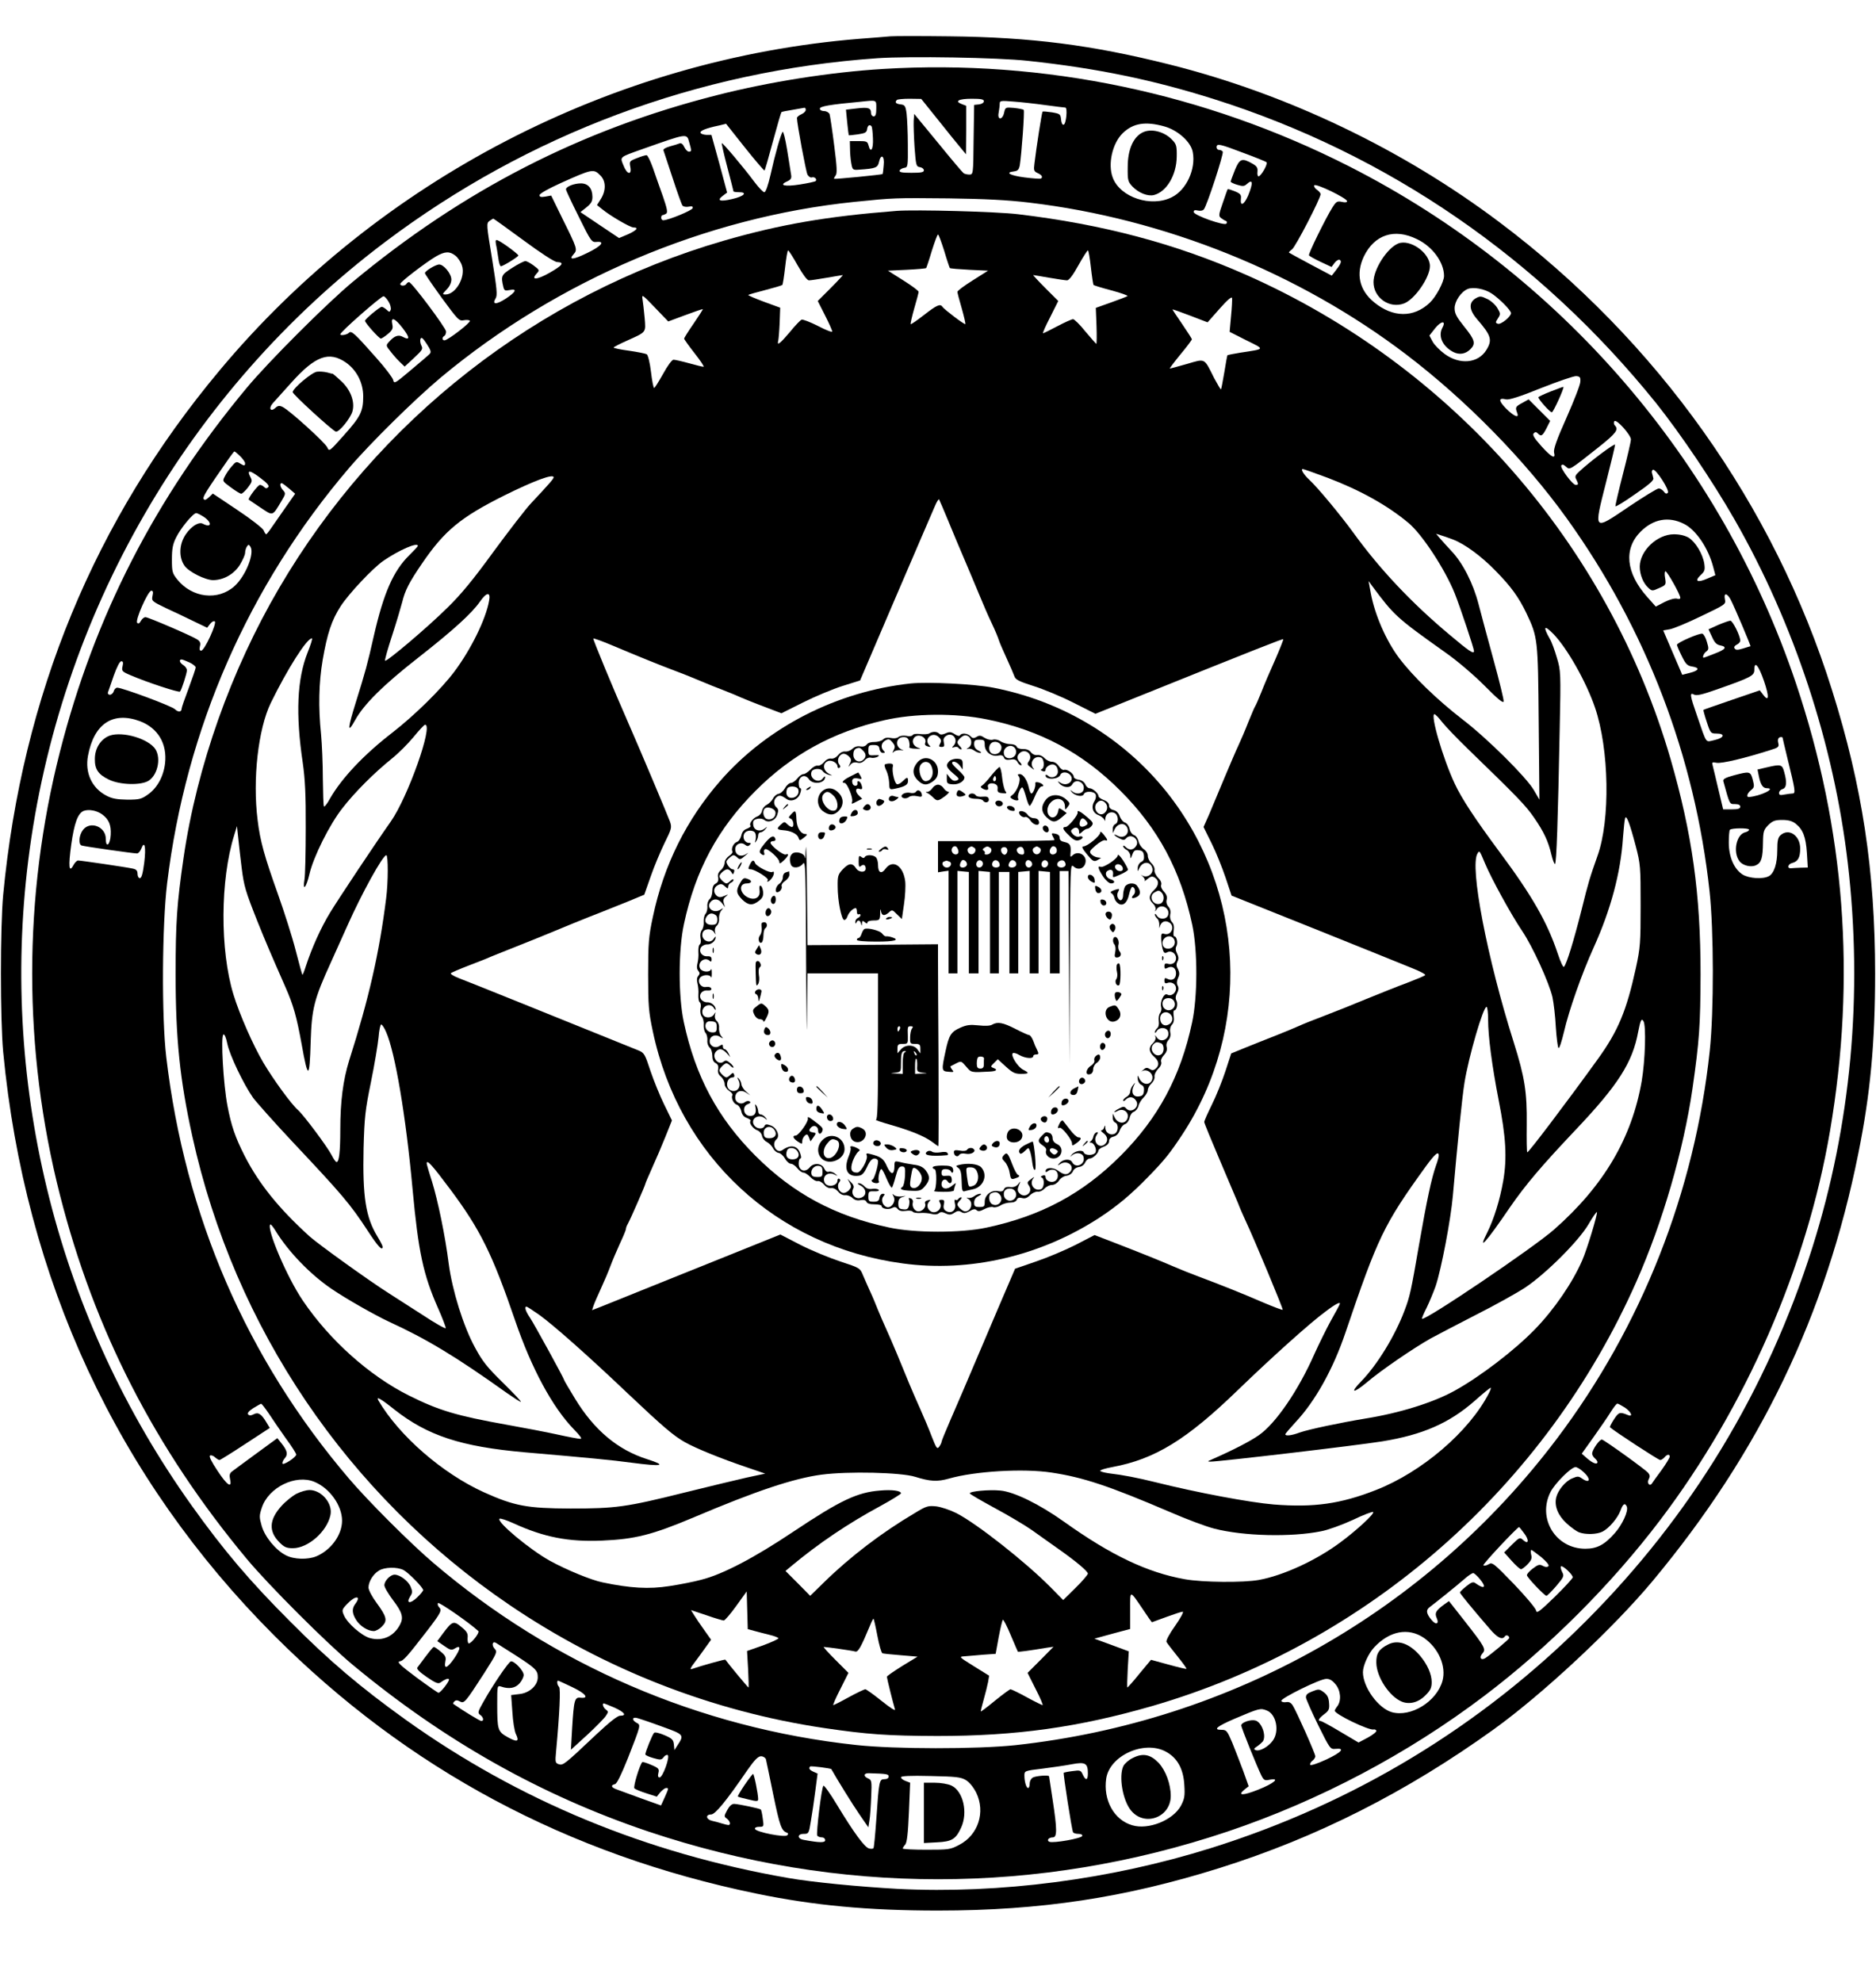 <?xml version="1.0" standalone="no"?>
<!DOCTYPE svg PUBLIC "-//W3C//DTD SVG 20010904//EN"
 "http://www.w3.org/TR/2001/REC-SVG-20010904/DTD/svg10.dtd">
<svg version="1.0" xmlns="http://www.w3.org/2000/svg"
 width="1064pt" height="1124pt" viewBox="0 0 1064 1124"
 preserveAspectRatio="xMidYMid meet">

<g transform="translate(0,1124) scale(0.1,-0.1)"
fill="#000000" stroke="none">
<path d="M5050 11034 c-25 -2 -103 -9 -175 -14 -1400 -113 -2727 -800 -3629
-1880 -710 -849 -1120 -1843 -1228 -2975 -17 -183 -17 -707 0 -890 123 -1291
647 -2419 1537 -3310 756 -757 1663 -1243 2736 -1464 325 -67 632 -96 1029
-96 582 0 1061 73 1596 241 551 173 1058 429 1555 786 278 200 678 573 903
843 608 730 982 1507 1166 2425 68 336 95 626 95 1020 0 580 -73 1063 -244
1605 -330 1052 -990 1981 -1887 2655 -551 415 -1209 729 -1874 895 -438 110
-783 154 -1245 159 -159 2 -310 2 -335 0z m780 -139 c392 -42 710 -108 1055
-217 987 -312 1845 -902 2507 -1723 136 -170 322 -445 445 -660 338 -590 565
-1279 643 -1950 87 -746 18 -1486 -201 -2180 -257 -811 -689 -1523 -1285
-2119 -597 -598 -1315 -1032 -2124 -1286 -570 -179 -1199 -261 -1778 -232
-218 12 -488 38 -623 62 -804 140 -1527 439 -2168 897 -255 183 -433 333 -656
558 -228 228 -376 402 -558 657 -755 1057 -1087 2365 -927 3657 173 1393 906
2665 2022 3507 813 613 1776 973 2796 1044 181 12 679 4 852 -15z"/>
<path d="M5010 10849 c-300 -18 -647 -73 -945 -149 -772 -196 -1439 -539
-2065 -1059 -148 -123 -478 -453 -601 -601 -520 -625 -863 -1295 -1059 -2063
-210 -824 -210 -1690 0 -2514 196 -769 539 -1438 1059 -2063 123 -148 453
-478 601 -601 519 -431 1067 -740 1675 -945 1078 -362 2213 -362 3290 0 519
175 1020 440 1454 769 367 278 720 631 998 998 483 637 831 1434 962 2204 149
873 85 1713 -193 2540 -426 1267 -1339 2323 -2531 2930 -819 417 -1735 609
-2645 554z m313 -292 c53 -67 111 -138 127 -157 l29 -35 1 138 0 137 -26 10
c-42 16 -17 30 57 30 53 0 69 -3 69 -14 0 -9 -12 -16 -27 -18 l-28 -3 -3 -197
c-2 -197 -2 -198 -25 -198 -12 0 -27 4 -32 8 -6 4 -71 81 -145 172 l-135 164
-3 -39 c-1 -22 1 -89 5 -150 8 -104 9 -110 31 -113 12 -2 22 -10 22 -18 0 -11
-16 -14 -71 -14 -52 0 -70 3 -67 13 3 6 14 13 26 15 21 3 22 7 21 130 0 70 -4
150 -7 177 -6 45 -10 50 -34 53 -27 3 -35 12 -21 25 3 4 36 7 72 7 l66 -1 98
-122z m-353 68 c0 -33 -4 -45 -15 -45 -8 0 -15 9 -15 19 0 29 -15 34 -82 26
l-60 -7 7 -72 c4 -39 8 -72 9 -73 1 -1 24 1 51 5 42 6 51 11 53 30 3 22 16 29
26 14 2 -4 6 -34 7 -67 3 -61 -13 -87 -25 -40 -6 23 -11 25 -56 25 l-50 0 1
-42 c0 -24 3 -61 7 -83 7 -39 8 -40 47 -37 90 6 103 11 110 42 11 51 33 37 27
-17 -2 -27 -5 -49 -6 -50 -3 -4 -271 -30 -275 -27 -2 2 2 10 8 18 10 12 8 48
-8 173 -11 87 -23 166 -26 176 -4 9 -18 17 -31 17 -14 0 -24 6 -24 14 0 13 57
23 230 39 95 10 90 12 90 -38z m959 19 c58 -8 108 -14 113 -14 14 0 5 -93 -9
-97 -7 -3 -13 9 -15 29 -3 31 -6 33 -52 41 -27 4 -50 6 -53 4 -4 -4 -35 -201
-46 -295 -5 -38 -3 -44 19 -54 24 -11 30 -23 17 -31 -5 -2 -46 1 -93 7 -83 11
-112 28 -59 34 22 3 28 10 33 35 10 62 28 308 22 314 -3 3 -28 8 -55 11 -48 4
-49 4 -56 -27 -9 -43 -40 -43 -31 0 3 17 6 40 6 51 0 17 6 18 78 12 42 -3 124
-12 181 -20z m-1359 -27 c0 -8 -11 -19 -25 -25 -14 -6 -25 -16 -25 -21 0 -31
51 -305 60 -322 7 -11 18 -18 25 -15 15 5 31 -11 21 -21 -3 -3 -43 -12 -88
-19 -87 -14 -124 -5 -74 17 23 11 27 18 22 43 -2 17 -13 79 -22 138 -10 60
-21 105 -25 100 -10 -10 -43 -126 -69 -244 -14 -60 -27 -98 -35 -98 -7 0 -32
26 -56 58 -64 86 -181 224 -185 220 -2 -3 12 -64 31 -136 19 -73 35 -134 35
-137 0 -3 14 -5 31 -5 52 0 28 -24 -39 -39 -69 -16 -89 -9 -52 19 l24 18 -44
164 -45 163 -29 0 c-16 1 -31 6 -33 12 -4 11 31 26 104 41 l41 10 107 -135
c59 -74 109 -132 111 -130 3 2 24 77 48 166 24 89 46 164 48 165 1 2 30 8 63
13 33 6 63 11 68 12 4 0 7 -5 7 -12z m2034 -94 c76 -21 151 -88 161 -146 18
-96 -36 -214 -118 -255 -117 -60 -294 -2 -336 111 -29 76 -2 195 57 252 59 57
129 68 236 38z m-2695 -90 c14 -49 14 -53 -2 -53 -8 0 -19 12 -26 26 -7 16
-17 24 -26 21 -7 -3 -32 -11 -55 -17 -25 -7 -40 -16 -37 -23 2 -7 26 -77 52
-157 26 -80 51 -150 56 -156 5 -6 21 -9 35 -6 20 4 25 1 22 -9 -4 -13 -135
-67 -165 -68 -7 -1 -13 6 -13 14 0 8 3 15 8 15 4 0 13 4 20 8 10 7 6 28 -18
98 -18 49 -43 122 -57 162 -14 39 -30 72 -36 72 -6 0 -31 -7 -55 -17 -42 -16
-43 -18 -37 -50 9 -49 -19 -43 -39 9 -20 50 -26 45 109 93 255 90 250 90 264
38z m3143 -60 c68 -25 127 -49 131 -53 10 -8 -31 -80 -45 -80 -5 0 -8 12 -6
27 2 21 -3 30 -27 44 -61 35 -74 30 -101 -35 -13 -33 -24 -62 -24 -66 0 -4 17
-12 37 -18 30 -9 40 -9 53 3 36 33 39 10 9 -64 -23 -53 -46 -64 -41 -18 3 22
-3 29 -34 42 -20 8 -39 14 -41 12 -2 -2 -14 -37 -28 -78 -24 -68 -24 -75 -9
-86 9 -7 21 -14 27 -16 6 -2 7 -8 3 -15 -9 -15 -186 47 -186 66 0 10 7 12 24
8 14 -3 28 -1 34 7 17 20 114 316 107 327 -3 5 -13 10 -21 10 -8 0 -14 7 -14
15 0 23 18 19 152 -32z m-3647 -128 c32 -31 33 -85 3 -133 l-22 -35 30 -24
c45 -37 158 -103 177 -103 32 0 17 -17 -32 -39 l-50 -21 -109 73 -110 74 34
27 c26 21 34 34 34 59 0 48 -24 77 -65 77 -39 0 -85 -18 -85 -34 0 -6 33 -76
73 -156 68 -138 73 -145 100 -142 52 5 28 -24 -53 -63 -80 -39 -108 -41 -76
-6 22 25 20 32 -63 199 l-65 133 -33 -6 c-25 -4 -33 -2 -33 8 0 9 50 37 123
70 176 79 184 81 222 42z m4235 -146 c0 -7 -11 -8 -29 -4 -27 6 -33 2 -55 -33
-39 -63 -137 -262 -132 -270 2 -4 32 -21 66 -37 l62 -29 17 23 c10 13 23 21
30 17 12 -8 6 -23 -27 -65 l-19 -24 -119 63 c-65 35 -121 65 -123 67 -3 2 5
10 17 19 19 13 162 289 162 313 0 5 -9 17 -21 25 -12 8 -18 19 -15 25 8 13
186 -73 186 -90z m-1803 -8 c768 -91 1528 -397 2138 -861 339 -258 673 -598
912 -931 450 -627 726 -1349 809 -2114 24 -222 25 -678 1 -905 -85 -797 -385
-1560 -867 -2199 -739 -980 -1843 -1604 -3071 -1738 -216 -23 -687 -23 -904 1
-889 96 -1721 455 -2400 1035 -130 111 -369 350 -476 476 -580 680 -930 1489
-1036 2390 -27 229 -24 748 5 987 106 874 461 1685 1031 2353 120 141 374 391
522 515 664 553 1500 908 2344 995 226 23 229 23 535 20 207 -3 332 -9 457
-24z m-2869 -213 c100 -74 176 -123 191 -124 44 -2 33 -18 -42 -61 -72 -41
-109 -43 -73 -4 17 18 16 20 -17 45 -19 14 -40 26 -48 25 -8 0 -41 -17 -74
-38 -62 -40 -65 -45 -50 -109 5 -20 10 -22 35 -17 46 10 36 -11 -22 -49 -54
-35 -79 -34 -57 2 11 17 7 54 -20 223 -32 194 -33 203 -15 216 10 7 20 13 22
13 2 0 79 -55 170 -122z m5068 6 c89 -42 154 -132 154 -209 0 -33 -45 -118
-81 -152 -91 -86 -209 -85 -316 3 -84 69 -104 161 -58 259 60 124 173 162 301
99z m-5453 -94 c14 -11 31 -36 37 -56 22 -64 -35 -164 -93 -164 -19 0 -19 2 6
28 17 17 27 39 27 57 0 32 -43 85 -69 85 -20 0 -81 -37 -81 -49 0 -5 43 -68
96 -141 91 -124 98 -132 125 -126 15 3 31 1 34 -3 6 -10 -125 -111 -144 -111
-14 0 -15 17 -1 25 6 3 10 14 10 25 0 19 -195 280 -210 280 -5 0 -12 -4 -15
-10 -8 -13 -35 -13 -35 0 0 11 145 122 203 156 51 29 77 30 110 4z m5878 -215
c42 -28 109 -95 109 -111 0 -19 -58 -67 -75 -60 -14 5 -14 8 1 31 15 23 15 27
-3 57 -10 18 -36 42 -57 52 -35 17 -42 18 -65 5 -42 -24 -40 -66 7 -120 80
-92 87 -117 52 -174 -47 -76 -151 -85 -237 -22 -27 20 -58 51 -68 70 l-18 34
33 42 c34 42 63 44 41 3 -26 -48 0 -106 61 -138 35 -18 70 -12 98 16 31 31 25
53 -35 127 -44 55 -55 75 -55 105 0 39 36 93 74 109 32 13 97 1 137 -26z
m-6257 -46 c10 -16 15 -37 12 -46 -6 -14 -8 -14 -24 1 -10 9 -22 16 -27 16
-11 0 -95 -70 -95 -79 0 -12 80 -101 90 -101 5 0 23 12 40 26 26 22 30 31 25
55 -10 45 14 36 59 -22 41 -53 41 -71 2 -50 -26 15 -49 7 -80 -28 -18 -20 -18
-21 12 -58 16 -21 41 -48 54 -60 l23 -22 53 49 c47 44 52 51 42 70 -6 12 -9
29 -5 38 4 12 13 6 35 -28 23 -35 27 -47 17 -57 -6 -7 -55 -48 -107 -92 -90
-76 -95 -79 -100 -56 -3 13 -46 70 -97 127 -124 140 -140 155 -155 140 -11
-11 -48 -17 -48 -8 0 14 230 215 245 216 6 0 19 -14 29 -31z m-242 -345 c61
-43 98 -115 98 -192 0 -85 -15 -115 -111 -222 -81 -91 -82 -92 -93 -67 -12 27
-215 211 -253 229 -18 9 -27 8 -42 -6 -27 -24 -39 -1 -14 27 11 12 59 66 107
119 135 150 212 178 308 112z m7001 -109 c0 -16 -36 -108 -78 -203 -56 -125
-75 -180 -71 -198 11 -41 -15 -28 -73 37 -40 45 -51 63 -42 72 8 8 14 8 23 -1
19 -19 26 -15 49 29 l21 42 -61 61 -61 61 -38 -21 c-37 -20 -39 -24 -27 -56
13 -33 -19 -19 -64 26 -43 44 -43 62 1 51 16 -4 80 16 198 64 96 38 186 69
200 68 21 -2 25 -7 23 -32z m287 -328 c0 -10 -20 -97 -45 -194 -25 -97 -44
-180 -43 -184 2 -4 52 26 111 68 79 54 108 79 104 91 -2 10 -6 23 -8 31 -2 7
1 15 6 17 16 6 97 -118 84 -131 -7 -7 -14 -5 -23 8 -7 9 -20 17 -28 17 -9 0
-86 -47 -172 -105 -201 -136 -198 -140 -127 140 28 110 51 206 51 213 0 11
-140 -93 -203 -152 -23 -21 -26 -29 -17 -45 13 -26 13 -31 -3 -31 -18 0 -90
97 -82 110 5 8 13 6 26 -6 23 -20 18 -23 186 110 99 79 115 100 92 123 -6 6
-8 17 -3 24 10 16 94 -77 94 -104z m-7888 -94 c15 -15 28 -33 28 -40 0 -16 -5
-16 -31 0 -18 11 -23 8 -45 -18 -14 -16 -32 -42 -39 -57 -14 -26 -14 -27 34
-62 27 -20 53 -36 59 -36 6 0 23 16 38 35 24 32 26 38 14 60 -22 42 -3 40 56
-5 40 -30 53 -45 45 -53 -8 -8 -14 -8 -23 1 -7 7 -17 12 -24 12 -11 0 -70 -78
-63 -84 2 -1 32 -22 67 -45 72 -48 66 -50 118 37 24 40 25 44 10 61 -17 18
-22 41 -8 41 4 -1 22 -14 41 -30 l35 -30 -54 -77 c-30 -43 -66 -95 -80 -115
-14 -21 -27 -37 -30 -38 -3 0 -10 10 -15 23 -6 12 -72 64 -149 115 l-139 93
-22 -21 c-16 -15 -25 -18 -30 -10 -7 11 15 46 141 227 16 23 31 42 33 43 3 0
18 -12 33 -27z m-205 -345 c48 -33 42 -64 -7 -38 -26 14 -80 -25 -108 -80 -27
-53 -25 -117 5 -159 25 -35 118 -81 162 -81 60 1 117 33 151 86 16 27 30 57
30 68 0 12 5 28 10 36 9 13 11 13 20 0 25 -37 -27 -167 -90 -224 -93 -84 -240
-67 -324 37 -29 36 -31 45 -31 115 0 60 5 87 24 124 25 52 96 138 114 138 6 0
26 -10 44 -22z m8394 -39 c67 -33 137 -136 165 -242 l13 -49 -45 -19 c-56 -25
-76 -16 -39 19 24 22 26 30 21 66 -9 55 -50 123 -89 147 -21 12 -50 19 -83 19
-95 0 -193 -93 -194 -183 0 -46 20 -95 49 -121 20 -18 22 -19 61 -1 39 17 40
19 34 56 -4 22 -3 39 2 39 10 0 84 -132 84 -150 0 -7 -8 -9 -19 -5 -12 3 -40
-4 -70 -19 l-50 -26 -49 55 c-121 136 -134 273 -37 370 72 72 159 88 246 44z
m-8686 -408 c-6 -29 -4 -31 77 -70 46 -21 117 -55 158 -75 l75 -36 16 21 c9
12 21 19 27 15 14 -8 -58 -166 -77 -166 -9 0 -11 7 -7 25 5 18 1 28 -16 39
-33 21 -277 126 -293 126 -8 0 -19 -9 -26 -21 -7 -14 -14 -18 -21 -11 -13 13
61 181 80 182 10 0 12 -8 7 -29z m8951 -22 c23 -45 115 -262 112 -264 -2 0
-21 -6 -43 -13 -30 -9 -41 -9 -47 1 -5 7 0 15 12 21 11 5 20 15 20 23 0 27
-43 113 -56 113 -7 0 -38 -11 -69 -24 l-55 -25 20 -43 c14 -32 26 -44 46 -48
42 -8 32 -23 -32 -47 -32 -13 -60 -23 -61 -23 -10 0 0 25 14 35 15 11 15 18 4
54 -6 23 -18 44 -25 47 -15 6 -146 -51 -145 -63 0 -4 12 -33 27 -63 23 -47 32
-56 60 -60 44 -7 38 -23 -14 -36 l-43 -11 -54 126 -54 126 36 6 c20 3 100 36
178 74 140 67 142 68 136 96 -8 39 12 37 33 -2z m-8741 -356 c19 -9 35 -22 35
-28 0 -6 -18 -59 -40 -118 -22 -58 -40 -110 -40 -116 0 -20 -20 -21 -38 -3
-18 18 -298 122 -327 122 -8 0 -17 -9 -20 -20 -3 -11 -13 -20 -22 -20 -8 0
-13 6 -11 13 3 6 17 49 33 95 18 50 34 82 43 82 10 0 12 -8 7 -29 -6 -26 -3
-30 47 -51 93 -40 273 -99 279 -92 9 10 39 103 39 121 0 9 -9 22 -20 29 -21
13 -27 32 -10 32 5 0 25 -8 45 -17z m8930 -106 c30 -88 28 -121 -5 -77 l-19
25 -158 -54 c-87 -30 -160 -55 -162 -57 -1 -1 7 -32 19 -68 21 -64 23 -66 56
-66 51 0 43 -25 -12 -37 -53 -12 -42 -27 -98 135 -42 120 -44 137 -18 123 14
-8 47 0 132 30 193 68 210 77 210 111 0 53 24 25 55 -65z m-9211 -227 c102
-39 155 -128 142 -240 -9 -74 -44 -138 -96 -175 -38 -27 -49 -30 -118 -30 -60
1 -87 6 -119 23 -82 43 -122 129 -104 226 34 182 141 253 295 196z m9316 -93
c0 -2 13 -57 29 -123 43 -174 46 -194 28 -194 -8 0 -29 -3 -46 -6 -24 -5 -31
-3 -31 9 0 9 9 19 20 22 23 7 26 38 9 98 -11 42 -19 44 -99 25 l-52 -12 7 -35
c10 -51 23 -71 46 -71 57 0 -39 -46 -103 -50 -15 0 -8 22 13 39 19 15 20 21
10 59 -13 48 -17 49 -107 25 -48 -13 -63 -21 -60 -33 37 -135 35 -130 66 -130
20 0 30 -5 30 -15 0 -11 -12 -15 -49 -15 l-48 0 -27 113 c-14 61 -29 122 -32
134 -6 21 -4 22 23 17 28 -5 159 26 306 73 43 13 48 18 43 38 -6 22 0 35 16
35 4 0 8 -1 8 -3z m-9530 -436 c37 -27 51 -60 48 -115 -3 -58 -28 -78 -28 -23
0 69 -88 103 -129 51 -23 -29 -28 -82 -8 -89 13 -5 293 -45 314 -45 8 0 18 12
24 27 19 50 28 10 17 -79 -8 -62 -15 -88 -25 -88 -7 0 -13 11 -13 24 0 18 -7
26 -27 30 -35 8 -294 46 -310 46 -7 0 -19 -12 -27 -27 -25 -47 -29 -6 -12 117
17 121 37 177 70 191 28 11 75 3 106 -20z m9604 -52 c42 -33 58 -76 64 -166
l5 -83 -42 -1 c-22 -1 -46 -2 -53 -3 -24 -2 -18 24 7 30 32 8 45 31 45 82 0
74 -65 118 -112 75 -14 -13 -18 -31 -18 -85 0 -76 -18 -131 -48 -147 -34 -18
-111 -13 -148 9 -49 31 -79 100 -79 182 0 36 3 69 6 72 11 11 108 11 109 1 1
-5 -9 -12 -22 -15 -50 -12 -71 -112 -33 -163 18 -26 68 -38 96 -23 29 14 37
42 38 129 1 62 4 71 30 98 25 24 38 29 79 29 35 0 57 -6 76 -21z m-8659 -3346
c21 -32 64 -95 96 -140 33 -44 59 -86 59 -92 0 -15 -74 -63 -78 -51 -2 6 4 20
13 30 19 21 15 43 -18 84 l-24 30 -119 -87 c-65 -48 -127 -93 -137 -101 -15
-11 -17 -22 -12 -45 12 -54 -17 -35 -72 49 -32 48 -49 81 -42 85 6 4 18 0 28
-9 10 -9 21 -16 26 -16 4 0 70 41 146 91 l139 91 -18 30 c-29 49 -47 61 -72
48 -15 -8 -25 -9 -32 -2 -7 7 2 19 28 36 22 13 42 25 45 25 3 1 23 -25 44 -56z
m7690 35 c36 -24 50 -56 18 -43 -46 19 -52 17 -79 -24 -15 -23 -25 -43 -23
-45 21 -20 275 -186 285 -186 6 0 17 7 24 15 15 18 30 20 30 4 0 -6 -21 -41
-47 -77 -27 -36 -51 -70 -54 -75 -13 -19 -30 3 -18 24 8 15 7 24 -3 36 -13 17
-242 182 -262 189 -12 4 -56 -57 -56 -80 0 -7 7 -19 15 -26 8 -7 15 -16 15
-21 0 -17 -25 -8 -57 19 l-32 28 67 94 c37 52 81 116 97 142 17 27 33 48 38
48 4 0 23 -10 42 -22z m-235 -365 c45 -40 39 -70 -7 -38 -20 14 -26 14 -56 1
-39 -16 -81 -67 -91 -109 -11 -48 10 -101 59 -146 25 -23 57 -46 71 -51 37
-14 101 -12 133 4 38 20 86 77 102 120 14 39 26 45 36 21 9 -25 -25 -100 -68
-149 -59 -67 -101 -89 -168 -89 -168 0 -273 172 -197 322 26 50 117 141 142
141 8 0 28 -12 44 -27z m-7196 -57 c86 -36 156 -134 156 -220 0 -81 -63 -167
-146 -202 -48 -20 -128 -18 -173 6 -57 29 -119 104 -137 167 -14 49 -14 58 1
103 38 115 192 191 299 146z m6860 -291 c30 -39 26 -67 -5 -39 -19 17 -21 16
-64 -26 l-44 -44 42 -47 c23 -26 47 -47 53 -48 5 -1 23 12 38 28 21 22 26 34
20 55 -3 14 -3 26 1 26 4 0 29 -19 57 -41 31 -27 46 -45 40 -51 -6 -6 -18 -6
-32 2 -18 10 -27 7 -56 -15 -19 -14 -34 -31 -34 -38 0 -12 100 -117 111 -117
4 0 29 25 55 55 44 52 46 57 34 80 -7 14 -10 28 -7 32 9 8 67 -46 67 -62 0 -6
-46 -56 -102 -111 -88 -85 -103 -96 -106 -77 -2 12 -58 79 -125 149 -116 120
-124 126 -144 113 -12 -7 -25 -10 -30 -6 -5 6 193 217 203 217 1 0 14 -16 28
-35z m-6355 -209 c28 -15 111 -99 111 -114 0 -4 -15 -23 -34 -41 -39 -38 -65
-35 -40 5 14 21 14 29 3 55 -13 33 -61 69 -91 69 -24 0 -58 -35 -58 -60 0 -12
23 -50 50 -86 51 -67 60 -97 39 -137 -35 -67 -99 -96 -170 -77 -48 13 -131 86
-149 131 -12 28 -11 32 21 65 45 47 80 46 44 -2 -20 -26 -19 -53 5 -91 21 -34
66 -63 100 -63 11 0 32 11 46 26 33 32 28 55 -31 135 -25 34 -45 72 -45 86 0
33 26 76 59 96 32 20 103 22 140 3z m6105 -52 c39 -47 25 -59 -25 -23 -13 10
-23 7 -53 -17 -20 -16 -36 -32 -36 -35 0 -6 73 -95 169 -206 43 -51 72 -65 86
-43 7 11 25 4 25 -9 0 -7 -108 -97 -137 -115 -24 -14 -35 5 -16 26 22 25 18
34 -101 186 l-88 112 -27 -19 c-47 -34 -55 -48 -43 -76 16 -34 -3 -43 -28 -13
-32 38 -34 58 -10 75 26 19 152 120 200 162 19 17 40 30 45 30 6 0 23 -16 39
-35z m-5681 -294 c9 -8 -39 -70 -54 -70 -5 0 -8 14 -7 31 3 25 -4 37 -35 62
-44 37 -52 34 -103 -34 l-34 -46 39 -27 c34 -24 42 -26 60 -15 36 23 35 0 -3
-56 -40 -57 -59 -64 -50 -16 5 22 0 33 -26 54 -17 15 -35 27 -39 27 -6 0 -28
-28 -94 -117 -5 -8 12 -25 54 -54 50 -34 65 -40 78 -30 25 18 41 24 47 18 7
-7 -47 -77 -59 -77 -4 0 -60 39 -125 87 -91 68 -112 88 -96 91 22 3 40 23 162
181 74 97 80 109 61 128 -6 6 -8 16 -5 22 5 8 176 -110 229 -159z m5362 -38
c84 -58 129 -162 106 -245 -33 -117 -179 -207 -287 -177 -77 22 -164 142 -164
227 0 37 31 106 64 141 87 93 193 113 281 54z m-5150 -100 c113 -73 125 -85
125 -124 0 -46 -47 -89 -103 -95 l-48 -6 7 -96 c3 -53 12 -109 20 -125 21 -43
8 -48 -46 -18 -57 32 -60 40 -60 189 0 105 0 105 23 98 44 -15 80 -9 104 19
13 15 23 36 23 47 0 25 -55 82 -73 77 -14 -5 -100 -131 -154 -227 -33 -58 -35
-65 -20 -76 19 -13 23 -35 7 -35 -8 0 -102 57 -159 97 -3 2 0 8 6 14 8 8 17 8
31 0 25 -13 30 -7 138 160 73 115 76 121 59 139 -18 20 -12 45 8 33 7 -4 57
-36 112 -71z m4649 -163 c30 -35 35 -93 11 -125 -8 -10 -15 -22 -15 -25 -1
-20 193 -113 220 -107 7 2 14 -2 16 -7 2 -6 -19 -23 -48 -39 l-53 -28 -103 61
c-56 34 -107 61 -112 61 -19 0 -10 16 21 39 26 20 30 28 27 63 -2 31 -10 46
-30 61 -25 19 -30 19 -65 5 -29 -11 -37 -19 -36 -36 2 -11 33 -82 70 -157 65
-131 68 -136 97 -133 57 6 36 -19 -51 -60 -54 -25 -90 -36 -92 -30 -2 6 4 17
13 23 9 7 16 18 16 25 0 15 -107 255 -128 288 -11 17 -22 22 -38 19 -13 -2
-25 1 -27 7 -5 14 219 125 255 125 18 1 35 -9 52 -30z m-4326 -18 c73 -35 96
-64 45 -59 -34 4 -38 -11 -48 -172 l-7 -123 91 83 c50 46 98 95 107 109 15 22
15 25 0 36 -15 11 -23 35 -11 35 2 0 29 -11 60 -24 57 -26 72 -46 32 -46 -15
0 -60 -36 -137 -108 -177 -167 -186 -175 -211 -167 -20 7 -21 12 -15 74 20
216 26 355 17 364 -12 12 -15 40 -3 35 4 -1 40 -18 80 -37z m3936 -131 c54
-20 74 -117 35 -171 -25 -35 -75 -63 -97 -54 -13 5 -11 9 9 22 13 9 27 22 31
27 22 31 -6 110 -42 119 -27 7 -80 -11 -80 -28 0 -13 91 -238 115 -286 13 -25
19 -28 46 -22 63 12 24 -21 -64 -56 -88 -35 -121 -35 -79 0 l24 19 -31 87
c-18 48 -46 120 -62 160 -29 68 -33 73 -61 73 -50 0 -27 19 72 62 144 61 148
62 184 48z m-3431 -91 c128 -46 129 -47 88 -109 l-16 -25 -3 32 c-3 27 -10 34
-54 53 -28 12 -54 18 -58 13 -10 -9 -50 -109 -50 -122 0 -5 20 -14 45 -21 41
-12 47 -11 59 5 7 10 18 15 23 12 14 -9 -28 -127 -46 -127 -9 0 -11 8 -7 25 6
23 2 28 -40 46 -25 11 -48 18 -51 16 -15 -15 -53 -141 -45 -149 5 -5 36 -18
68 -28 l59 -19 20 25 c12 13 26 24 33 24 15 0 16 1 -8 -53 l-21 -46 -112 40
c-62 23 -124 45 -139 51 -32 11 -36 24 -10 30 11 3 35 52 74 149 74 190 73
186 48 199 -27 15 -26 34 3 27 12 -3 75 -24 140 -48z m2858 -142 c66 -35 101
-98 106 -190 4 -62 1 -78 -19 -117 -45 -83 -185 -139 -277 -111 -103 30 -165
143 -147 265 20 130 214 218 337 153z m-2267 -44 c2 -10 22 -101 42 -202 36
-174 46 -203 76 -214 9 -3 10 -8 3 -15 -13 -14 -177 18 -183 36 -2 7 7 12 24
12 26 0 27 1 20 47 -3 25 -8 48 -11 51 -6 6 -126 31 -151 32 -14 0 -27 -12
-40 -36 -18 -34 -18 -36 -1 -48 18 -14 23 -36 8 -36 -4 0 -21 4 -37 9 -16 5
-41 12 -56 15 -34 8 -38 36 -5 36 23 0 83 72 207 253 40 57 60 77 76 77 13 0
25 -8 28 -17z m1826 -80 c0 -40 -12 -43 -29 -7 -11 25 -15 26 -58 20 -26 -3
-48 -8 -50 -9 -4 -5 46 -326 53 -338 3 -5 17 -9 30 -9 16 0 24 -5 22 -12 -5
-14 -163 -42 -186 -33 -18 7 -5 25 19 25 25 0 25 44 -1 214 -11 71 -20 130
-20 132 0 9 -73 3 -91 -6 -11 -6 -19 -21 -19 -35 0 -14 -4 -25 -9 -25 -10 0
-21 35 -21 71 0 26 1 27 103 39 56 7 131 18 167 25 75 14 90 6 90 -52z m-1455
24 c30 -54 121 -201 159 -256 l51 -74 6 39 c4 21 8 82 10 134 4 91 3 95 -19
105 -27 12 -23 30 6 29 104 -3 112 -5 112 -19 0 -9 -9 -15 -24 -15 -29 0 -31
-8 -46 -229 -6 -85 -13 -158 -16 -162 -2 -4 -13 -5 -25 -2 -26 7 -87 91 -181
246 -39 65 -74 114 -78 110 -11 -12 -42 -271 -35 -283 3 -5 15 -10 26 -10 11
0 19 -7 19 -16 0 -15 -31 -15 -122 2 -38 7 -37 34 1 34 27 0 29 2 40 73 7 39
18 116 25 170 l13 99 -23 10 c-24 11 -29 20 -19 30 5 4 117 -10 120 -15z m763
-62 c20 -12 43 -40 59 -72 53 -110 11 -239 -96 -295 -51 -27 -60 -28 -187 -28
-74 0 -134 3 -134 7 0 3 6 14 14 22 10 12 16 64 21 183 l7 168 -26 10 c-14 5
-26 14 -26 21 0 7 50 10 168 7 145 -3 171 -6 200 -23z"/>
<path d="M6490 10493 c-59 -22 -94 -96 -94 -200 -1 -77 1 -83 28 -112 34 -35
86 -56 121 -47 71 18 128 113 129 218 1 58 -2 70 -24 93 -41 45 -111 66 -160
48z"/>
<path d="M5085 10044 c-396 -31 -657 -76 -980 -169 -1057 -307 -1963 -1015
-2522 -1970 -273 -466 -466 -1010 -542 -1530 -38 -262 -45 -367 -45 -660 0
-365 24 -598 95 -920 239 -1086 881 -2034 1799 -2657 536 -364 1150 -604 1785
-698 245 -36 360 -44 640 -45 450 0 800 49 1220 170 1221 355 2231 1241 2747
2409 148 335 266 742 317 1091 39 272 45 359 46 650 0 457 -48 797 -170 1220
-355 1221 -1241 2231 -2409 2747 -401 177 -813 286 -1291 343 -123 15 -581 27
-690 19z m270 -226 c15 -51 30 -95 32 -98 3 -3 53 -7 111 -10 l106 -5 -87 -55
c-48 -30 -87 -59 -87 -65 0 -5 11 -48 25 -95 13 -46 22 -86 20 -88 -4 -5 -121
84 -130 98 -12 19 -32 10 -104 -46 -40 -31 -74 -55 -76 -52 -2 2 7 42 20 88
14 47 25 90 25 95 0 6 -39 35 -87 65 l-87 55 106 5 c58 3 108 7 111 10 2 3 17
47 32 98 16 50 31 92 35 92 4 0 19 -42 35 -92z m-831 -83 c30 -53 54 -85 64
-85 10 0 55 7 102 15 47 8 87 15 90 15 2 0 -28 -33 -69 -74 l-73 -73 41 -81
c23 -45 41 -86 41 -92 0 -6 -36 8 -80 31 -44 22 -86 39 -94 36 -7 -3 -38 -35
-67 -71 -55 -65 -74 -80 -65 -48 2 9 6 55 8 102 l3 85 -93 34 c-51 19 -90 36
-88 38 2 3 46 15 96 28 50 13 94 26 97 29 3 3 10 48 16 101 6 52 13 95 17 95
3 0 28 -38 54 -85z m1663 -10 c6 -53 13 -98 15 -101 3 -3 49 -17 102 -31 53
-14 94 -29 91 -32 -4 -3 -45 -19 -93 -36 l-87 -31 4 -102 c2 -56 1 -102 -1
-102 -2 0 -30 32 -62 70 -31 39 -63 70 -70 70 -7 0 -47 -18 -89 -40 -41 -22
-78 -40 -81 -40 -4 0 14 41 40 91 l46 92 -73 73 c-41 41 -71 74 -69 74 3 0 43
-7 90 -15 47 -8 93 -15 102 -15 11 0 34 30 64 85 26 47 51 85 54 85 4 0 11
-43 17 -95z m-2300 -272 c53 20 98 35 99 34 2 -1 -22 -38 -52 -82 -30 -43 -54
-82 -54 -85 0 -4 27 -42 60 -84 33 -42 56 -76 50 -76 -6 0 -43 9 -82 20 -40
11 -80 20 -88 20 -9 0 -34 -34 -59 -80 -25 -44 -47 -80 -51 -80 -4 0 -12 41
-18 92 -6 51 -17 95 -24 99 -7 4 -52 13 -100 20 -48 6 -88 15 -88 18 1 3 35
21 78 40 110 50 105 43 98 130 -4 41 -9 88 -12 105 -5 29 0 25 70 -48 l76 -79
97 36z m3095 -7 l-8 -88 95 -48 c107 -53 109 -48 -34 -70 -38 -6 -71 -13 -73
-14 -2 -2 -10 -46 -18 -97 -9 -52 -17 -95 -19 -97 -2 -2 -19 27 -39 64 -58
116 -48 111 -154 80 -50 -14 -93 -26 -97 -26 -3 0 24 36 60 80 36 43 65 82 65
86 0 3 -25 42 -55 86 -30 44 -55 81 -55 83 0 2 45 -14 100 -35 l99 -38 68 77
c44 50 69 71 71 61 1 -8 -1 -55 -6 -104z m549 -916 c186 -71 340 -157 459
-257 77 -65 206 -262 261 -399 31 -78 109 -312 109 -326 0 -20 -28 -1 -137 91
-219 183 -399 375 -548 581 -72 99 -203 257 -250 300 -31 29 -50 60 -36 60 5
0 69 -23 142 -50z m-4391 3 c0 -8 -23 -35 -129 -148 -31 -33 -126 -157 -213
-275 -114 -157 -184 -242 -260 -316 -113 -112 -346 -309 -354 -301 -3 3 15 67
40 143 25 77 50 162 57 189 16 66 39 112 113 220 127 186 218 261 466 385 169
84 280 125 280 103z m2239 -249 c27 -66 69 -166 94 -224 25 -58 61 -145 82
-195 20 -49 51 -121 70 -160 18 -38 36 -81 40 -95 4 -14 25 -61 45 -105 20
-44 40 -90 44 -102 6 -17 27 -28 106 -53 55 -17 157 -59 226 -94 l127 -64 236
95 c700 282 826 331 829 328 2 -2 -19 -55 -46 -117 -28 -62 -63 -144 -78 -183
-15 -38 -31 -74 -35 -80 -4 -5 -21 -46 -39 -90 -17 -44 -42 -102 -55 -130 -13
-27 -49 -111 -80 -185 -31 -74 -70 -168 -87 -208 l-32 -72 46 -93 c25 -50 60
-138 79 -194 l34 -102 475 -190 c261 -105 510 -205 553 -223 43 -17 74 -34 70
-38 -4 -5 -51 -24 -103 -44 -52 -19 -156 -61 -230 -91 -74 -31 -182 -74 -240
-96 -58 -22 -121 -47 -140 -56 -19 -9 -78 -33 -130 -54 -52 -20 -131 -52 -176
-70 l-81 -33 -33 -101 c-18 -55 -52 -140 -76 -188 -24 -49 -44 -93 -44 -100 0
-6 39 -101 86 -211 47 -111 95 -223 106 -250 10 -27 30 -72 43 -100 49 -104
214 -500 210 -504 -2 -2 -50 16 -107 40 -110 48 -245 102 -368 148 -41 15
-106 41 -145 58 -79 34 -178 74 -338 136 l-109 42 -106 -55 c-59 -30 -161 -73
-226 -95 l-119 -41 -32 -75 c-18 -41 -90 -210 -160 -375 -70 -165 -149 -350
-176 -411 -27 -62 -49 -116 -49 -121 0 -5 -6 -17 -13 -27 -12 -16 -16 -10 -42
56 -15 40 -45 111 -66 158 -42 93 -77 178 -133 315 -21 50 -48 113 -61 141
-13 28 -33 75 -45 104 -12 30 -31 77 -44 104 -13 28 -31 70 -41 93 -17 42 -19
43 -129 79 -61 20 -163 62 -226 94 l-114 59 -201 -81 c-110 -44 -328 -132
-485 -195 -157 -63 -307 -124 -333 -134 l-49 -19 7 22 c4 13 23 57 42 98 19
41 44 100 55 130 11 30 36 88 54 128 19 40 34 77 34 82 0 6 4 18 10 28 14 24
100 221 100 228 0 3 18 45 39 92 22 48 56 128 76 178 l36 90 -44 90 c-24 49
-59 135 -78 191 -31 95 -35 102 -68 116 -435 176 -978 395 -1019 410 -29 11
-49 24 -45 28 4 4 51 24 103 44 52 20 109 42 125 50 17 7 62 25 100 40 39 15
117 47 175 70 142 59 272 112 345 140 33 13 103 41 155 62 l94 39 37 105 c20
58 56 143 79 190 39 79 41 86 30 119 -14 38 -165 397 -230 545 -96 218 -208
490 -205 494 3 2 53 -16 112 -41 145 -61 250 -104 356 -144 49 -18 114 -45
145 -58 31 -13 89 -37 127 -51 39 -15 84 -34 101 -42 17 -7 75 -31 129 -51
l97 -37 124 62 c68 34 169 76 223 93 l99 31 202 472 c112 260 211 492 222 516
10 24 21 42 24 39 2 -3 26 -59 53 -124z m2863 -104 c65 -25 160 -94 241 -178
86 -87 130 -148 173 -237 66 -139 67 -145 71 -625 l4 -435 -32 55 c-42 72
-264 293 -404 400 -145 112 -283 246 -361 350 -72 96 -136 242 -159 364 l-13
71 21 -29 c125 -168 137 -179 417 -378 67 -47 159 -126 220 -187 75 -76 106
-101 108 -89 2 9 -24 115 -57 235 -33 120 -71 262 -85 316 -31 120 -90 235
-154 302 -26 28 -56 61 -67 74 l-20 24 25 -8 c14 -4 46 -15 72 -25z m-5872
-36 c0 -3 -22 -26 -48 -52 -91 -89 -146 -214 -202 -459 -36 -160 -48 -203
-101 -373 -48 -153 -50 -185 -6 -106 49 90 159 200 360 357 199 156 303 251
349 317 38 55 62 57 52 5 -19 -106 -104 -278 -198 -403 -76 -101 -226 -248
-351 -345 -162 -125 -287 -258 -353 -373 -16 -30 -32 -50 -35 -45 -3 4 -5 76
-6 158 0 83 -5 195 -10 250 -16 155 -13 291 9 422 26 150 51 226 102 305 46
71 182 216 243 258 89 61 195 107 195 84z m6442 -501 c78 -82 184 -269 234
-415 81 -236 88 -639 14 -843 -43 -122 -50 -143 -90 -305 -43 -171 -85 -309
-100 -323 -4 -5 -20 29 -35 75 -59 177 -145 328 -332 579 -135 182 -213 300
-252 384 -67 142 -141 396 -115 395 5 -1 25 -21 44 -46 19 -24 85 -93 145
-151 285 -276 329 -322 375 -389 56 -81 81 -134 99 -211 7 -29 16 -53 20 -53
9 0 17 249 27 765 7 322 6 332 -16 405 -12 41 -29 89 -39 105 -42 74 -34 84
21 28z m-7068 -105 c-59 -150 -68 -347 -27 -623 13 -90 18 -182 17 -370 0
-137 -3 -269 -7 -292 -12 -72 10 -48 28 30 23 99 115 283 188 375 69 89 178
198 277 278 38 30 94 86 126 125 31 38 60 69 65 69 48 0 -98 -411 -194 -548
-91 -129 -293 -433 -344 -516 -53 -87 -103 -198 -138 -304 -9 -29 -18 -52 -20
-50 -2 2 -19 64 -38 138 -19 75 -65 219 -101 320 -76 213 -101 301 -115 420
-29 230 3 516 75 664 94 192 204 366 233 366 5 0 -7 -37 -25 -82z m7533 -1095
c27 -103 28 -118 28 -338 0 -212 -2 -240 -27 -355 -53 -242 -100 -356 -217
-518 -176 -244 -394 -532 -399 -527 -3 3 -4 74 -3 157 2 185 -11 268 -74 468
-151 477 -251 998 -205 1070 11 18 11 19 44 -60 36 -85 146 -286 208 -378 60
-88 154 -295 173 -377 7 -33 16 -109 19 -170 4 -60 11 -114 15 -118 5 -5 18
36 31 90 28 123 103 335 168 478 97 214 154 425 167 625 4 52 9 102 12 110 7
22 27 -31 60 -157z m-7906 -128 c13 -101 21 -129 89 -300 47 -117 77 -187 158
-371 46 -104 64 -168 93 -327 36 -202 45 -199 51 16 6 187 19 240 115 450 30
67 72 160 93 207 81 182 201 400 221 400 11 0 11 -153 -1 -245 -39 -310 -97
-565 -210 -920 -34 -110 -50 -231 -50 -391 0 -127 -7 -184 -21 -184 -5 0 -17
17 -28 39 -24 47 -159 228 -191 256 -38 33 -139 172 -196 268 -59 100 -135
273 -170 387 -77 252 -75 650 4 903 l16 52 8 -75 c4 -41 13 -115 19 -165z
m7069 -858 c0 -94 22 -261 60 -457 41 -207 48 -327 26 -455 -19 -110 -53 -219
-92 -297 -55 -108 -8 -57 129 144 89 129 179 235 371 438 243 256 325 384 357
558 13 67 19 79 30 61 16 -25 10 -224 -10 -341 -56 -322 -215 -593 -497 -841
-118 -104 -734 -520 -749 -506 -2 2 10 31 27 64 16 33 38 87 50 120 33 98 86
378 98 513 27 306 52 554 66 642 24 149 106 430 125 430 5 0 9 -33 9 -73z
m-6250 -70 c51 -116 112 -475 150 -892 33 -355 60 -483 145 -675 25 -56 44
-107 43 -112 -2 -5 -62 29 -133 76 -72 46 -157 101 -190 122 -112 71 -400 278
-450 323 -173 157 -287 298 -368 457 -53 105 -75 168 -97 283 -23 119 -39 394
-23 404 6 4 15 -16 22 -51 13 -65 93 -232 146 -307 20 -27 119 -138 219 -245
287 -305 331 -356 433 -512 58 -89 83 -115 83 -88 0 5 -13 31 -29 57 -67 110
-85 225 -79 501 5 177 9 215 42 376 20 98 39 212 43 253 3 40 10 73 15 73 5 0
18 -19 28 -43z m5970 -701 c0 -7 -7 -33 -16 -57 -25 -71 -51 -192 -94 -438
-48 -279 -54 -304 -84 -383 -53 -142 -155 -309 -247 -403 -65 -67 -44 -69 34
-4 77 66 264 194 362 249 33 18 148 78 255 133 107 54 233 124 280 155 116 77
305 265 360 360 23 40 45 71 47 68 6 -6 -56 -212 -83 -273 -55 -127 -160 -280
-268 -391 -114 -118 -311 -269 -456 -349 -121 -67 -313 -127 -508 -158 -139
-23 -320 -61 -371 -79 -45 -17 -81 -21 -81 -10 0 4 26 34 58 69 111 118 213
301 282 505 185 545 218 615 455 943 54 74 75 92 75 63z m-5607 -190 c171
-229 239 -367 368 -743 93 -273 213 -495 334 -619 35 -36 48 -54 37 -54 -10 0
-69 11 -132 25 -63 14 -191 38 -285 55 -285 51 -386 81 -556 166 -224 112
-450 314 -602 539 -89 131 -207 408 -184 431 2 3 15 -12 28 -33 72 -119 197
-249 319 -332 82 -56 244 -148 325 -186 214 -98 380 -198 670 -405 39 -27 74
-50 79 -50 5 0 -40 48 -101 108 -92 90 -117 122 -160 202 -65 119 -128 322
-148 473 -20 159 -61 356 -95 467 -17 52 -30 98 -30 102 0 25 30 -8 133 -146z
m5045 -653 c-1 -5 -24 -46 -50 -93 -26 -47 -67 -131 -92 -186 -92 -209 -220
-396 -316 -463 -50 -35 -145 -84 -270 -139 -22 -9 -22 -11 -5 -11 43 -1 834
92 975 115 228 37 379 103 522 228 47 42 89 76 92 76 4 0 -1 -15 -10 -32 -112
-217 -379 -446 -640 -548 -201 -79 -353 -100 -580 -82 -134 11 -434 67 -674
127 -97 24 -178 40 -262 50 -27 4 -48 10 -48 14 0 5 30 14 68 21 243 45 422
155 715 439 199 192 411 382 496 444 58 44 87 58 79 40z m-4539 -60 c79 -57
273 -228 500 -444 204 -193 262 -242 326 -278 60 -34 202 -92 347 -141 l108
-37 -103 -22 c-56 -13 -217 -51 -357 -86 -328 -82 -389 -90 -645 -90 -244 1
-317 14 -490 92 -236 107 -481 320 -599 521 -15 26 14 10 90 -51 189 -149 379
-211 739 -243 369 -32 496 -44 606 -59 177 -23 205 -17 89 20 -167 53 -300
165 -408 342 -34 56 -62 103 -62 106 0 8 -170 318 -194 354 -25 36 -33 63 -20
63 4 0 36 -21 73 -47z m2904 -894 c180 -27 325 -75 673 -224 94 -41 207 -83
251 -94 166 -43 438 -49 606 -15 38 7 118 36 179 64 60 29 113 49 116 45 9 -9
-94 -104 -186 -172 -137 -102 -324 -188 -462 -213 -88 -16 -319 -14 -420 4
-213 38 -419 136 -685 326 -139 99 -283 170 -362 177 -65 6 -173 -4 -173 -16
0 -4 64 -41 143 -84 78 -42 172 -98 209 -124 37 -26 102 -73 145 -103 103 -72
173 -131 173 -144 0 -6 -31 -43 -70 -81 l-70 -69 -71 72 c-139 141 -419 362
-535 421 -34 17 -84 34 -112 38 -48 5 -57 3 -124 -38 -185 -109 -366 -247
-513 -391 l-80 -78 -70 71 -70 70 30 25 c158 132 328 246 508 343 64 35 117
68 117 72 0 15 -50 22 -118 16 -130 -10 -225 -55 -492 -233 -221 -148 -402
-243 -523 -273 -40 -11 -121 -27 -181 -36 -115 -18 -221 -12 -378 21 -65 13
-205 71 -300 123 -113 63 -302 220 -285 238 4 4 40 -8 80 -26 172 -79 313
-106 501 -98 188 8 286 33 521 132 356 151 567 221 724 242 152 20 450 13 531
-12 87 -27 126 -29 193 -10 148 42 421 58 580 34z m-1685 -898 c20 -6 58 -15
85 -22 26 -6 49 -15 52 -19 3 -4 -36 -22 -87 -41 l-91 -32 6 -104 c3 -57 4
-103 2 -103 -3 0 -116 136 -131 158 -2 3 -138 -35 -193 -54 -8 -2 -3 10 11 28
14 18 42 57 63 86 l38 53 -39 55 c-22 30 -47 68 -57 84 l-18 29 87 -29 c48
-17 93 -30 99 -30 6 0 38 37 71 83 l59 82 3 -107 3 -107 37 -10z m2211 112
c23 -35 43 -63 44 -63 1 0 38 14 82 30 44 16 86 30 93 30 7 0 -12 -36 -43 -80
-35 -49 -53 -85 -49 -92 4 -7 32 -44 62 -81 30 -37 53 -69 51 -71 -2 -2 -48 9
-102 24 l-99 27 -65 -78 c-35 -44 -67 -79 -69 -79 -2 0 -1 46 2 103 l6 102
-97 36 -98 36 102 28 101 27 0 106 c0 119 -6 120 79 -5z m-1513 -139 c10 -53
23 -98 29 -100 5 -2 53 -7 104 -11 l95 -8 -87 -53 c-48 -30 -87 -57 -87 -61 0
-8 36 -153 46 -185 4 -11 -25 7 -76 48 -45 36 -87 66 -92 66 -6 0 -48 -20 -94
-45 -45 -25 -85 -45 -88 -45 -3 0 14 41 40 91 l46 92 -73 73 c-41 41 -71 74
-67 74 15 0 164 -21 179 -26 16 -4 32 24 84 149 8 21 17 37 19 37 2 0 12 -43
22 -96z m797 -91 c3 -2 66 6 167 23 l35 5 -73 -74 -74 -74 46 -92 c26 -50 43
-91 39 -91 -3 0 -44 20 -90 45 -45 25 -87 45 -92 45 -4 0 -44 -29 -87 -64 -43
-36 -80 -63 -81 -62 -2 1 6 31 16 67 10 35 21 80 25 100 l6 36 -87 54 c-85 53
-86 54 -52 56 19 2 66 5 105 9 l71 5 17 94 c10 51 20 96 24 99 3 3 23 -35 44
-86 21 -50 40 -93 41 -95z"/>
<path d="M5165 7364 c-417 -45 -810 -245 -1077 -549 -195 -223 -323 -480 -385
-774 -24 -112 -27 -148 -27 -326 0 -178 3 -214 27 -326 150 -708 699 -1218
1417 -1314 380 -52 781 42 1115 259 102 67 180 132 277 232 94 96 125 136 193
239 394 600 359 1380 -87 1942 -245 307 -590 516 -984 593 -106 21 -370 34
-469 24z m434 -204 c300 -61 542 -190 756 -405 214 -214 341 -450 407 -760 31
-145 31 -407 -1 -554 -65 -306 -192 -542 -406 -756 -214 -214 -450 -341 -760
-407 -145 -31 -407 -31 -554 1 -306 65 -542 192 -756 406 -214 214 -341 450
-407 760 -31 145 -31 407 1 554 65 306 192 542 406 756 205 206 440 334 728
400 174 40 406 42 586 5z"/>
<path d="M5271 7081 c-7 -5 -30 -6 -51 -4 -21 3 -40 1 -44 -6 -4 -6 -19 -8
-36 -4 -17 3 -36 0 -45 -7 -8 -7 -26 -9 -43 -5 -20 4 -34 1 -44 -9 -9 -8 -30
-14 -48 -14 -19 1 -38 -5 -44 -14 -8 -10 -21 -14 -37 -11 -17 3 -32 -2 -44
-13 -10 -10 -28 -17 -40 -16 -14 2 -30 -6 -41 -20 -12 -14 -27 -22 -40 -20
-13 2 -29 -6 -40 -20 -11 -13 -27 -22 -36 -20 -10 2 -28 -8 -41 -22 -14 -14
-31 -26 -40 -26 -9 0 -24 -11 -35 -25 -11 -14 -27 -25 -36 -25 -9 0 -25 -13
-34 -30 -9 -16 -26 -31 -37 -32 -11 -2 -25 -14 -31 -27 -7 -13 -22 -28 -35
-35 -13 -6 -25 -22 -27 -34 -2 -13 -14 -27 -27 -32 -25 -9 -49 -43 -38 -53 3
-4 -6 -11 -21 -17 -18 -6 -28 -19 -32 -40 -4 -16 -15 -32 -25 -35 -19 -6 -34
-39 -25 -54 3 -5 -5 -16 -19 -25 -14 -10 -25 -26 -25 -39 0 -12 -9 -31 -21
-41 -14 -12 -20 -25 -16 -42 3 -17 -1 -28 -14 -35 -13 -6 -19 -21 -19 -43 0
-19 -7 -39 -16 -46 -8 -8 -14 -25 -12 -40 1 -15 -3 -35 -11 -43 -7 -9 -11 -29
-10 -45 2 -16 -3 -37 -10 -46 -8 -10 -11 -27 -8 -46 4 -16 2 -32 -4 -36 -6 -3
-9 -23 -8 -43 2 -20 -1 -48 -5 -64 -5 -18 -4 -32 4 -42 10 -12 10 -18 0 -30
-8 -10 -9 -24 -4 -42 4 -16 7 -44 5 -64 -1 -20 2 -40 8 -43 6 -4 8 -20 4 -36
-3 -19 0 -36 8 -46 7 -9 12 -30 10 -46 -1 -16 3 -36 10 -45 8 -8 12 -28 11
-43 -2 -15 4 -32 12 -40 9 -7 16 -27 16 -46 0 -22 6 -37 19 -43 13 -7 17 -18
14 -35 -4 -17 2 -30 16 -42 12 -10 21 -29 21 -41 0 -13 11 -29 25 -39 14 -9
22 -20 19 -25 -9 -15 6 -48 25 -54 10 -3 21 -19 25 -35 4 -21 14 -34 32 -40
15 -6 24 -13 21 -17 -11 -10 13 -44 38 -53 13 -5 25 -19 27 -32 2 -12 14 -28
27 -34 13 -7 28 -22 35 -35 6 -13 20 -25 31 -27 11 -1 28 -16 37 -32 9 -17 25
-30 34 -30 9 0 25 -11 36 -25 11 -14 26 -25 35 -25 9 0 26 -12 40 -26 13 -14
31 -24 41 -22 9 2 25 -7 36 -20 11 -14 27 -22 40 -20 13 2 28 -6 40 -20 11
-14 27 -22 41 -20 12 1 30 -6 40 -16 13 -12 27 -16 46 -12 18 3 29 0 33 -9 3
-10 20 -15 46 -15 22 0 40 -4 40 -9 0 -16 38 -23 59 -12 14 8 22 7 32 -5 9
-11 23 -14 46 -11 18 3 35 1 39 -4 3 -6 23 -9 43 -8 20 2 48 -1 64 -5 17 -5
32 -4 41 3 10 9 20 9 39 0 21 -10 31 -9 49 3 18 12 27 13 41 4 13 -8 24 -7 46
5 21 13 32 14 40 6 8 -8 20 -7 44 6 18 10 41 15 50 11 9 -3 28 1 42 10 13 9
38 16 55 16 19 0 33 6 37 16 4 11 13 14 29 10 17 -5 30 0 46 16 12 12 32 21
43 20 12 -2 29 6 40 18 10 11 29 20 41 20 14 0 30 10 40 24 8 14 27 26 42 28
16 2 31 12 37 25 5 13 20 23 35 25 15 2 29 12 35 26 5 12 17 22 26 22 17 0 49
30 49 46 0 5 14 15 30 21 19 7 30 18 30 31 0 13 9 22 26 26 16 4 29 17 35 36
6 16 19 32 30 35 11 4 22 19 26 36 3 16 14 31 24 34 10 4 22 18 26 33 3 15 17
37 30 49 12 12 23 31 23 41 0 10 9 27 20 37 12 11 20 28 18 39 -2 11 8 31 20
44 15 14 21 29 18 39 -4 10 2 25 15 39 15 16 20 30 16 46 -4 13 0 29 10 40 10
11 14 27 10 44 -3 17 1 33 10 43 10 10 13 26 10 48 -3 18 -2 33 3 33 14 0 22
38 12 56 -6 11 -5 25 4 42 9 17 10 31 3 43 -6 12 -5 27 3 44 9 19 8 30 -1 49
-10 17 -10 29 -3 43 8 14 7 27 -2 45 -9 17 -10 31 -4 42 10 18 2 56 -12 56 -5
0 -6 15 -3 33 3 22 0 38 -10 48 -9 10 -13 26 -10 43 4 17 0 33 -10 44 -10 11
-14 27 -10 40 4 16 -1 30 -16 46 -13 14 -19 29 -15 39 3 10 -3 25 -18 39 -12
13 -22 33 -20 44 2 11 -6 28 -18 39 -11 10 -20 29 -20 41 0 14 -10 30 -24 39
-13 9 -26 29 -29 45 -4 16 -15 31 -25 34 -11 4 -22 19 -25 35 -4 17 -15 32
-26 36 -11 3 -24 19 -30 35 -6 19 -19 32 -35 36 -17 4 -26 13 -26 26 0 13 -11
24 -30 31 -16 6 -30 16 -30 23 0 15 -33 44 -51 44 -8 0 -19 10 -24 23 -6 13
-21 23 -37 25 -16 2 -28 10 -28 17 0 18 -38 45 -55 39 -6 -3 -20 6 -29 20 -10
16 -26 26 -40 26 -12 0 -31 9 -41 20 -11 12 -28 20 -42 18 -13 -2 -28 5 -36
16 -9 12 -25 19 -45 18 -18 0 -33 5 -36 14 -3 8 -19 14 -36 14 -17 0 -42 7
-55 16 -14 9 -33 13 -44 9 -12 -3 -31 1 -47 11 -21 14 -30 15 -45 5 -16 -9
-23 -9 -35 4 -17 17 -50 20 -59 5 -4 -6 -16 -3 -31 7 -20 13 -29 14 -51 4 -18
-8 -29 -9 -37 -1 -12 12 -36 13 -55 1z m61 -58 c-9 -15 -7 -19 8 -19 15 0 18
5 13 25 -4 17 -1 28 12 37 37 27 74 -22 43 -55 -11 -11 -10 -13 4 -8 10 3 20
2 23 -3 4 -6 11 -10 16 -10 6 0 3 7 -5 16 -9 8 -16 19 -16 24 0 13 30 40 44
40 34 0 48 -51 19 -70 -13 -8 -13 -10 -3 -7 9 3 24 -1 35 -9 10 -8 26 -14 34
-14 10 0 6 5 -9 13 -17 8 -25 21 -25 37 0 21 5 25 30 25 27 0 30 -3 30 -30 0
-38 38 -68 76 -60 19 4 28 1 33 -11 4 -12 15 -15 37 -12 22 4 33 0 40 -14 5
-10 14 -18 20 -18 6 0 3 7 -5 16 -19 19 -20 36 -4 52 32 32 80 -7 54 -44 -12
-17 -11 -21 13 -38 14 -11 20 -13 14 -6 -29 31 2 79 41 64 19 -7 22 -60 4 -66
-7 -3 -6 -7 5 -11 11 -4 17 -1 17 8 0 8 9 19 21 25 26 14 49 -3 49 -36 0 -27
-34 -42 -55 -24 -9 8 -15 8 -15 2 0 -26 74 -23 84 4 7 18 40 18 56 -1 27 -32
-16 -68 -54 -45 -19 12 -20 11 -8 -2 20 -25 61 -29 73 -7 20 39 77 11 64 -31
-7 -23 -43 -27 -65 -7 -12 10 -12 9 -2 -4 17 -22 62 -31 69 -13 7 20 59 18 67
-2 4 -9 1 -26 -7 -38 -20 -32 -10 -67 24 -79 15 -6 30 -18 33 -27 2 -9 4 -6 5
7 1 28 29 45 53 32 22 -12 24 -55 3 -63 -8 -3 -15 -16 -14 -28 l0 -23 11 22
c17 36 59 40 72 7 13 -34 -21 -62 -55 -44 -10 6 -19 8 -19 6 0 -3 12 -12 28
-20 23 -12 29 -12 40 1 28 30 78 -10 56 -44 -15 -24 -38 -27 -58 -8 -9 9 -16
12 -16 6 0 -6 9 -15 20 -21 11 -6 20 -21 21 -33 0 -19 2 -19 11 6 8 23 15 28
37 25 20 -2 27 -9 29 -31 2 -19 -2 -29 -15 -35 -10 -4 -19 -18 -20 -32 -2 -25
-2 -25 9 -3 19 39 61 40 73 2 11 -35 -32 -64 -61 -41 -5 4 -2 0 8 -9 9 -9 14
-20 10 -25 -4 -5 3 0 16 11 18 15 27 17 40 9 27 -17 26 -45 -2 -71 -31 -28
-33 -53 -7 -77 11 -10 17 -25 15 -34 -5 -14 -4 -14 6 1 23 36 78 9 65 -33 -8
-25 -50 -27 -64 -2 -6 9 -11 12 -11 6 0 -6 6 -17 13 -23 8 -6 13 -23 12 -38
-1 -16 0 -20 2 -11 7 29 29 41 52 28 39 -20 15 -79 -26 -66 -15 5 -18 0 -17
-27 0 -17 4 -44 8 -59 6 -22 12 -26 25 -19 23 13 51 -5 51 -33 0 -26 -23 -40
-49 -31 -12 3 -17 -1 -17 -14 0 -15 4 -17 17 -10 27 14 49 0 49 -31 0 -31 -22
-45 -49 -31 -13 7 -17 5 -17 -10 0 -13 5 -18 15 -14 25 10 51 -5 51 -30 0 -28
-29 -48 -50 -35 -18 11 -43 -43 -34 -72 3 -10 0 -25 -6 -33 -7 -8 -10 -28 -8
-45 3 -18 -1 -35 -9 -41 -7 -6 -13 -17 -13 -23 0 -6 5 -3 11 7 14 24 56 22 64
-3 13 -42 -42 -69 -65 -32 -10 14 -11 14 -6 0 2 -9 -4 -24 -15 -34 -26 -23
-24 -50 6 -76 29 -25 32 -50 9 -69 -12 -10 -20 -10 -34 -1 -15 9 -22 8 -37 -6
-10 -9 -14 -14 -9 -9 29 22 73 -12 60 -47 -13 -33 -54 -29 -72 7 -11 22 -11
22 -9 -3 1 -14 10 -28 20 -32 13 -6 17 -16 15 -35 -2 -22 -9 -29 -30 -31 -32
-4 -45 25 -28 60 11 22 10 22 -4 4 -9 -11 -16 -28 -16 -38 0 -9 -9 -22 -20
-28 -11 -6 -20 -15 -20 -21 0 -6 7 -3 16 6 20 19 43 16 58 -8 22 -34 -28 -74
-56 -44 -11 13 -17 13 -40 1 -16 -8 -28 -17 -28 -20 0 -2 9 0 19 6 34 18 68
-10 55 -44 -13 -33 -55 -29 -72 7 l-11 22 0 -23 c-1 -12 6 -25 14 -28 20 -8
19 -51 -2 -63 -24 -13 -53 4 -54 32 -1 17 -2 18 -6 5 -2 -10 -10 -18 -16 -18
-6 0 -1 -7 11 -16 25 -18 29 -46 7 -64 -32 -26 -69 16 -46 52 10 16 10 19 -1
16 -7 -3 -15 -13 -17 -24 -2 -10 -8 -22 -15 -26 -8 -6 -8 -8 1 -8 17 0 34 -35
27 -54 -8 -20 -60 -21 -67 -2 -7 18 -52 9 -69 -13 -10 -13 -10 -14 2 -3 22 19
58 15 65 -8 13 -42 -44 -70 -64 -31 -12 22 -53 18 -73 -7 -12 -13 -11 -14 8
-2 38 23 81 -13 54 -45 -17 -20 -36 -19 -69 6 -29 21 -71 19 -71 -3 0 -7 5 -6
15 2 8 6 23 9 35 5 25 -8 27 -51 2 -64 -21 -11 -52 3 -52 24 0 9 -6 12 -17 8
-11 -4 -12 -8 -5 -11 18 -6 15 -59 -4 -66 -39 -15 -70 33 -41 64 6 7 0 5 -14
-6 -24 -17 -25 -21 -13 -38 27 -39 -26 -77 -56 -41 -10 12 -10 22 -1 43 11 25
10 26 -4 7 -11 -13 -25 -19 -45 -17 -21 3 -32 -2 -36 -13 -5 -11 -14 -14 -33
-10 -38 8 -76 -22 -76 -60 0 -27 -3 -30 -30 -30 -25 0 -30 4 -30 25 0 16 8 29
25 37 15 8 19 13 9 13 -8 0 -24 -6 -34 -14 -11 -8 -26 -12 -35 -9 -10 3 -10 1
3 -7 29 -19 15 -70 -19 -70 -14 0 -44 27 -44 40 0 5 7 16 16 24 8 9 11 16 5
16 -5 0 -13 -5 -16 -10 -4 -6 -11 -8 -16 -4 -6 3 -7 -5 -3 -22 9 -35 -18 -59
-48 -43 -15 8 -19 18 -15 38 5 21 2 27 -13 27 -15 0 -17 -4 -8 -19 15 -29 -21
-63 -51 -48 -23 13 -28 40 -10 58 9 9 7 11 -9 6 -13 -3 -19 -10 -15 -19 7 -19
-15 -44 -38 -44 -21 0 -38 26 -32 50 3 10 -2 20 -12 24 -10 3 -14 2 -10 -5 4
-5 4 -21 1 -35 -5 -20 -12 -25 -34 -22 -23 2 -27 8 -27 33 0 22 6 31 25 37 22
7 21 7 -6 3 -17 -2 -37 1 -44 8 -10 10 -10 8 -1 -10 14 -27 -15 -68 -41 -58
-23 9 -33 42 -18 60 10 12 9 15 -3 15 -9 0 -17 -10 -19 -22 -2 -18 -10 -23
-33 -23 -27 0 -30 3 -30 30 0 27 3 30 32 29 20 -1 30 2 27 8 -4 5 -19 8 -35 6
-20 -3 -34 1 -46 14 -9 10 -23 18 -32 18 -10 0 -7 -5 9 -13 32 -16 38 -52 11
-66 -36 -20 -70 14 -51 50 5 9 0 22 -13 34 l-20 20 13 -24 c10 -20 9 -26 -7
-43 -12 -11 -26 -16 -36 -12 -22 8 -32 41 -17 59 7 9 8 15 0 20 -5 3 -10 -1
-10 -9 0 -34 -62 -43 -74 -10 -13 35 21 61 57 43 21 -10 21 -10 3 5 -11 9 -27
14 -36 11 -9 -3 -19 4 -25 18 -14 31 -60 35 -83 6 -26 -31 -62 -18 -62 22 0
16 4 29 9 29 6 0 6 12 -1 30 -15 44 -54 51 -100 18 -34 -24 -66 34 -34 61 22
19 1 67 -34 79 -22 8 -30 7 -34 -4 -7 -18 -40 -18 -56 1 -30 36 20 73 58 43
15 -12 16 -11 3 5 -7 9 -20 17 -27 17 -8 0 -14 8 -14 18 0 9 -5 24 -10 32 -8
11 -9 9 -5 -10 7 -34 -7 -52 -36 -48 -34 4 -40 55 -8 66 15 6 19 11 10 16 -6
4 -18 2 -26 -4 -22 -18 -55 -3 -55 25 0 34 30 48 61 29 l24 -16 -24 22 c-14
12 -25 30 -26 41 -1 11 -8 25 -15 32 -10 10 -10 8 -1 -10 18 -36 -8 -71 -44
-57 -34 13 -25 74 11 74 8 0 11 6 8 15 -5 13 -8 13 -21 0 -8 -8 -18 -15 -23
-15 -11 0 -40 29 -40 40 0 11 29 40 40 40 5 0 16 -7 24 -16 9 -8 16 -12 16 -7
0 5 -9 17 -21 26 -16 14 -24 15 -34 7 -32 -27 -73 28 -43 58 18 18 35 15 59
-10 l21 -23 -11 23 c-6 12 -16 22 -21 22 -6 0 -10 7 -10 15 0 13 -3 13 -20 3
-24 -16 -55 0 -55 27 0 29 31 42 57 26 22 -13 22 -13 8 4 -8 9 -13 30 -12 45
2 15 -4 32 -13 40 -9 8 -13 21 -10 34 5 19 5 19 -5 4 -15 -25 -57 -23 -65 2
-13 41 43 69 64 33 6 -10 10 -13 10 -8 0 21 -25 42 -48 41 -13 -1 -28 7 -35
17 -16 25 5 53 37 50 17 -1 24 3 21 11 -3 8 -15 11 -29 9 -30 -6 -53 30 -34
53 14 17 56 19 62 2 2 -7 4 3 4 22 0 19 -2 29 -4 23 -7 -19 -51 -16 -62 4 -19
35 27 71 55 43 6 -6 10 -3 10 9 0 14 -7 19 -24 18 -31 -2 -51 26 -36 51 7 9
22 17 35 16 23 -1 48 20 48 41 0 6 -4 2 -10 -7 -21 -37 -77 -9 -64 32 8 25 50
27 65 3 10 -16 10 -16 5 3 -3 13 1 26 10 34 9 8 15 25 13 40 -1 15 4 36 12 45
14 17 14 17 -6 5 -38 -23 -81 13 -54 45 18 22 46 18 65 -7 l17 -23 -7 23 c-5
17 -1 28 12 38 16 13 15 13 -9 3 -21 -9 -31 -9 -43 1 -21 18 -19 47 6 60 16 9
25 8 40 -6 16 -15 19 -15 19 -2 0 9 7 18 15 22 8 3 15 10 15 16 0 6 -7 4 -16
-4 -8 -9 -19 -16 -24 -16 -11 0 -40 29 -40 40 0 13 30 40 45 40 8 0 18 -7 23
-16 8 -15 10 -15 15 0 4 10 1 16 -8 16 -12 0 -35 28 -35 44 0 8 31 36 40 36 5
0 15 -6 23 -14 12 -12 18 -11 43 11 20 17 22 20 5 9 -31 -19 -61 -5 -61 29 0
28 33 43 56 24 11 -9 18 -9 26 -1 9 9 8 12 -5 12 -23 0 -38 30 -26 52 12 23
55 23 63 2 4 -9 4 -26 1 -38 -5 -17 -4 -18 4 -6 6 8 11 23 11 33 0 9 6 17 14
17 7 0 20 8 27 18 13 15 12 16 -3 4 -28 -22 -63 -11 -66 20 -3 22 2 29 22 34
15 4 32 1 41 -6 23 -19 62 -4 73 29 8 23 7 32 -4 42 -18 15 -18 43 1 59 15 12
26 10 56 -11 26 -19 66 -3 77 31 7 18 7 30 1 30 -5 0 -9 13 -9 29 0 40 37 54
58 22 23 -33 92 -24 92 13 0 5 -6 2 -13 -8 -24 -33 -79 -1 -64 38 8 19 53 21
64 2 4 -7 19 -16 33 -20 24 -6 24 -6 3 5 -36 19 -40 60 -7 73 21 8 54 -11 54
-30 0 -8 5 -12 10 -9 8 5 7 11 0 20 -15 18 -5 51 17 59 10 4 24 -1 36 -12 16
-16 17 -23 7 -43 -10 -22 -10 -22 3 -6 10 12 22 16 39 12 17 -4 29 0 42 13 10
12 25 18 36 15 10 -3 27 0 37 5 14 9 11 10 -17 9 -33 -2 -35 0 -35 28 0 27 3
30 30 30 23 0 31 -5 33 -22 2 -13 10 -23 20 -23 12 0 13 3 4 12 -19 19 -14 46
10 59 18 10 24 8 40 -11 14 -17 16 -26 7 -43 -9 -18 -9 -20 1 -10 7 7 25 10
39 9 14 -2 19 -1 11 1 -46 14 -42 73 5 73 18 0 26 -7 31 -24 3 -14 4 -28 1
-33 -3 -4 14 -9 37 -9 22 -1 32 0 21 3 -30 7 -46 32 -34 54 18 35 80 11 66
-25 -4 -9 2 -16 15 -19 16 -5 18 -3 9 6 -35 35 17 82 53 47 14 -13 16 -22 8
-37z m348 -22 c0 -26 -25 -44 -50 -36 -25 8 -27 50 -3 64 23 12 53 -4 53 -28z
m79 -8 c13 -25 -5 -53 -34 -53 -15 0 -26 7 -30 20 -13 41 43 70 64 33z m-865
-9 c20 -19 20 -38 1 -54 -23 -19 -55 -3 -55 30 0 25 9 37 32 39 4 1 14 -6 22
-15z m-367 -220 c9 -24 -10 -49 -38 -49 -24 0 -36 23 -25 51 7 19 55 18 63 -2z
m1741 -76 c17 -17 15 -43 -4 -59 -31 -26 -70 25 -44 56 15 18 32 19 48 3z
m-1870 -54 c4 -27 -21 -47 -48 -39 -20 6 -28 44 -13 59 15 15 58 1 61 -20z
m2190 -456 c19 -19 14 -56 -8 -63 -41 -13 -69 43 -32 64 22 13 26 13 40 -1z
m-2530 -127 c8 -4 12 -19 10 -32 -2 -19 -9 -24 -33 -24 -33 0 -45 25 -25 50
14 17 29 19 48 6z m2601 -138 c13 -25 -5 -53 -34 -53 -15 0 -26 7 -30 20 -13
41 43 70 64 33z m0 -351 c20 -38 -31 -71 -59 -37 -6 8 -9 23 -5 35 8 25 51 27
64 2z m-21 -74 c18 -18 14 -46 -9 -58 -26 -14 -49 3 -49 35 0 32 35 46 58 23z
m-2573 -73 c0 -25 -4 -30 -24 -30 -28 0 -47 25 -38 49 5 12 16 16 34 14 24 -3
28 -8 28 -33z m2519 -91 c19 -7 21 -47 4 -62 -33 -26 -76 26 -46 56 14 14 20
14 42 6z m-2194 -489 c20 -25 8 -50 -25 -50 -24 0 -31 5 -33 24 -6 37 34 55
58 26z m130 -120 c20 -25 8 -50 -25 -50 -31 0 -43 20 -31 51 7 18 40 18 56 -1z
m145 -120 c0 -27 -3 -30 -30 -30 -21 0 -31 5 -33 18 -5 25 17 49 42 45 16 -2
21 -10 21 -33z m1094 -113 c20 -38 -31 -71 -59 -37 -6 8 -9 23 -5 35 8 25 51
27 64 2z m-91 -14 c30 -30 -4 -77 -41 -57 -20 11 -23 55 -4 62 21 9 32 8 45
-5z"/>
<path d="M5201 6914 c-28 -35 -26 -69 4 -99 30 -30 54 -31 89 -4 19 15 26 30
26 55 0 69 -78 101 -119 48z m79 -13 c22 -43 6 -91 -31 -91 -24 0 -44 62 -29
90 14 25 46 26 60 1z"/>
<path d="M5385 6924 c-23 -23 -19 -36 22 -71 34 -28 36 -32 19 -39 -14 -5 -24
-1 -38 15 l-18 23 0 -29 c0 -26 4 -29 34 -31 33 -2 66 17 66 40 0 5 -16 24
-35 41 -19 17 -35 34 -35 39 0 17 29 7 44 -14 l16 -22 0 29 c0 26 -4 30 -30
32 -16 1 -36 -5 -45 -13z"/>
<path d="M5018 6904 c-3 -3 1 -18 9 -34 8 -16 15 -47 16 -69 1 -39 2 -40 32
-34 55 11 75 22 75 43 0 25 -5 25 -31 -1 -11 -11 -25 -19 -32 -16 -13 4 -30
74 -23 100 3 12 -2 17 -18 17 -13 0 -25 -3 -28 -6z"/>
<path d="M5623 6843 c-21 -27 -44 -52 -52 -57 -11 -7 -11 -10 0 -17 21 -13 39
-11 33 5 -7 18 11 29 37 21 13 -5 19 -14 17 -28 -2 -18 3 -23 26 -25 24 -3 28
-1 19 10 -6 7 -15 41 -19 76 -3 34 -10 62 -15 62 -4 0 -25 -21 -46 -47z m23
-30 c-10 -10 -19 5 -10 18 6 11 8 11 12 0 2 -7 1 -15 -2 -18z"/>
<path d="M4823 6837 c-41 -20 -55 -37 -33 -37 15 0 50 -87 43 -106 -5 -15 -3
-15 25 0 l32 16 -21 21 c-21 21 -17 44 7 35 15 -6 18 3 8 28 -7 18 -25 22 -21
5 4 -18 -20 -21 -27 -4 -9 25 3 37 31 30 22 -5 23 -4 13 15 -6 11 -12 20 -13
19 -1 0 -21 -10 -44 -22z"/>
<path d="M5779 6836 c14 -17 -9 -83 -37 -104 -15 -11 -15 -14 -2 -22 20 -13
43 -12 35 1 -9 13 15 73 25 62 4 -4 13 -29 20 -55 7 -27 16 -48 20 -48 4 0 18
25 30 55 13 31 29 55 37 55 20 0 8 16 -17 23 -13 3 -20 1 -18 -6 3 -18 -12
-57 -22 -57 -5 0 -11 15 -15 33 -9 43 -32 77 -51 77 -13 0 -14 -3 -5 -14z"/>
<path d="M5288 6770 c-7 -11 -20 -20 -28 -21 -12 0 -12 -2 -1 -6 7 -3 22 -14
32 -24 24 -24 28 -24 69 6 19 14 27 25 19 25 -8 0 -20 9 -27 20 -7 11 -21 20
-32 20 -11 0 -25 -9 -32 -20z"/>
<path d="M4580 6770 c-9 -6 -10 -10 -3 -10 6 0 15 5 18 10 8 12 4 12 -15 0z"/>
<path d="M4660 6750 c-30 -30 -27 -83 6 -109 35 -27 65 -27 92 2 29 31 28 72
-3 102 -29 30 -68 32 -95 5z m67 -22 c26 -24 31 -75 9 -84 -38 -15 -92 60 -66
91 17 20 30 19 57 -7z"/>
<path d="M5195 6750 c-4 -7 -19 -10 -35 -6 -33 6 -64 -19 -36 -30 9 -3 23 -1
31 6 9 7 26 9 46 5 26 -6 30 -4 27 11 -4 21 -24 29 -33 14z"/>
<path d="M5427 6745 c-8 -19 8 -28 34 -20 19 7 20 7 2 21 -23 17 -30 17 -36
-1z"/>
<path d="M5497 6734 c-13 -13 5 -24 38 -24 19 0 37 -4 40 -10 11 -17 37 -11
33 8 -2 13 -11 16 -35 14 -17 -2 -34 1 -38 7 -7 12 -28 15 -38 5z"/>
<path d="M5045 6720 c-14 -22 12 -33 36 -16 13 9 18 16 12 16 -6 0 -18 3 -26
6 -8 3 -18 0 -22 -6z"/>
<path d="M5931 6704 c-28 -36 -26 -70 5 -99 34 -31 49 -31 85 -1 l29 25 -22
16 c-22 15 -23 14 -26 -4 -5 -30 -29 -46 -47 -31 -21 17 -19 56 5 80 34 34 80
20 80 -24 1 -21 1 -21 16 -1 14 18 13 22 -11 43 -37 31 -88 30 -114 -4z"/>
<path d="M4977 6703 c-12 -11 -7 -33 7 -33 7 0 19 6 25 14 9 11 8 15 -5 20
-19 7 -19 7 -27 -1z"/>
<path d="M5646 6691 c-3 -5 0 -13 7 -19 15 -13 42 1 33 17 -9 13 -33 15 -40 2z"/>
<path d="M4449 6663 c-13 -16 -12 -17 4 -4 9 7 17 15 17 17 0 8 -8 3 -21 -13z"/>
<path d="M4901 6666 c-9 -11 -8 -15 5 -20 20 -8 39 7 30 23 -10 15 -21 14 -35
-3z"/>
<path d="M5712 6658 c3 -7 14 -14 26 -16 16 -3 20 1 16 12 -7 19 -48 22 -42 4z"/>
<path d="M4830 6630 c-10 -19 -9 -21 12 -18 13 2 23 9 23 17 0 23 -23 24 -35
1z"/>
<path d="M4486 6621 c-15 -16 -15 -19 -1 -24 16 -7 21 -47 6 -47 -5 0 -17 7
-26 16 -15 15 -17 15 -35 -1 -27 -24 -25 -30 10 -33 45 -3 80 -20 88 -41 7
-20 7 -20 32 -1 18 14 21 20 9 20 -28 0 -50 36 -52 84 -2 51 -6 55 -31 27z"/>
<path d="M5780 6632 c0 -15 22 -31 35 -25 8 2 21 -7 30 -21 19 -29 55 -32 47
-4 -2 11 -14 18 -28 18 -13 0 -29 9 -36 20 -12 19 -48 28 -48 12z"/>
<path d="M6112 6633 c5 -13 -53 -83 -68 -83 -22 0 -17 -14 20 -49 25 -25 39
-31 55 -26 12 3 21 11 21 16 0 6 -8 8 -18 5 -11 -4 -25 1 -36 12 -14 17 -15
21 -2 31 18 15 36 6 36 -16 0 -15 2 -14 18 0 10 10 23 17 29 17 6 0 17 7 24
16 12 15 9 21 -25 50 -37 32 -59 43 -54 27z m49 -49 c10 -13 10 -17 -2 -25
-27 -17 -44 -4 -33 25 8 20 18 20 35 0z"/>
<path d="M4767 6603 c-4 -3 -7 -12 -7 -20 0 -20 28 -15 40 7 9 17 8 20 -8 20
-10 0 -22 -3 -25 -7z"/>
<path d="M4703 6554 c-7 -19 2 -28 22 -21 19 8 19 23 0 31 -9 3 -18 -1 -22
-10z"/>
<path d="M5918 6554 c-11 -10 3 -34 19 -34 8 0 13 7 11 17 -3 18 -20 27 -30
17z"/>
<path d="M6240 6518 c0 -18 -73 -78 -95 -78 -12 0 -7 -12 20 -45 33 -40 39
-43 59 -33 l21 13 -22 3 c-12 2 -27 10 -35 19 -11 13 -7 20 27 49 22 19 46 32
53 29 17 -6 15 3 -8 32 -13 16 -20 20 -20 11z"/>
<path d="M4640 6500 c0 -24 25 -27 34 -4 9 23 8 24 -14 24 -13 0 -20 -7 -20
-20z"/>
<path d="M5970 6499 c6 -10 10 -20 10 -23 0 -3 -148 -6 -330 -6 l-330 0 0 -88
0 -89 30 5 30 4 0 -291 0 -291 25 0 25 0 0 291 0 290 33 -3 32 -3 0 -288 0
-287 28 0 27 0 0 291 0 290 33 -3 32 -3 0 -288 0 -287 25 0 25 0 0 287 0 288
30 0 30 0 0 -288 0 -287 25 0 25 0 0 287 0 288 33 3 32 3 0 -290 0 -291 25 0
25 0 0 291 0 290 33 -3 32 -3 0 -288 0 -287 28 0 27 0 0 290 0 290 25 0 25 0
3 -547 2 -548 3 569 c2 561 2 569 21 552 25 -23 59 -13 67 20 11 44 -42 74
-74 42 -10 -10 -12 -8 -11 7 5 50 -1 62 -31 69 -21 4 -30 11 -30 25 0 12 -9
20 -25 23 -21 4 -23 2 -15 -13z m-534 -89 c0 -21 -29 -21 -37 0 -8 19 12 40
26 27 6 -6 11 -18 11 -27z m557 0 c-2 -9 -12 -16 -22 -16 -19 0 -24 24 -7 42
13 14 35 -4 29 -26z m-467 22 c15 -9 3 -37 -16 -37 -19 0 -31 28 -16 37 6 4
13 8 16 8 3 0 10 -4 16 -8z m90 0 c16 -10 3 -37 -18 -38 -10 -1 -16 2 -13 6 3
5 0 12 -6 16 -8 4 -7 9 2 15 17 11 21 11 35 1z m97 -22 c-3 -11 -10 -18 -17
-17 -16 3 -25 31 -13 39 17 11 35 -2 30 -22z m95 3 c2 -15 -2 -21 -15 -19 -22
1 -35 28 -19 38 17 12 31 4 34 -19z m88 19 c15 -9 3 -37 -16 -37 -19 0 -31 28
-16 37 6 4 13 8 16 8 3 0 10 -4 16 -8z m-413 -99 c-3 -7 -13 -13 -23 -13 -18
0 -21 15 -7 37 10 17 37 -6 30 -24z m90 1 c-6 -17 -30 -19 -35 -2 -3 7 0 18 6
24 14 15 37 -2 29 -22z m97 0 c0 -17 -37 -19 -42 -2 -3 7 0 18 6 24 13 14 36
0 36 -22z m93 -1 c-7 -17 -43 -17 -43 0 0 7 5 18 11 24 14 14 39 -5 32 -24z
m90 0 c-3 -7 -11 -13 -18 -13 -17 0 -26 25 -13 38 13 13 38 -7 31 -25z m90 1
c-6 -17 -30 -19 -35 -2 -3 7 0 18 6 24 14 15 37 -2 29 -22z m100 -1 c-7 -17
-40 -17 -46 0 -6 19 24 37 39 23 6 -6 9 -17 7 -23z m-659 21 c19 -7 9 -34 -14
-34 -21 0 -34 26 -17 34 7 2 13 5 14 5 1 1 8 -2 17 -5z"/>
<path d="M4337 6457 c-27 -33 -33 -47 -24 -56 15 -15 27 -14 21 3 -3 8 -1 17
5 20 13 8 81 -52 81 -72 0 -12 6 -10 25 8 27 26 33 42 11 34 -14 -5 -86 51
-86 67 0 5 7 9 16 9 9 0 14 5 12 12 -9 25 -26 17 -61 -25z"/>
<path d="M4571 6435 c-2 -16 -3 -39 -3 -50 1 -15 -1 -16 -4 -3 -7 21 -52 32
-70 17 -15 -12 -18 -37 -8 -63 9 -23 50 -19 68 6 15 20 16 -30 18 -562 2 -322
4 -467 5 -322 l3 262 200 0 200 0 0 -415 c0 -325 -3 -415 -12 -416 -7 0 30
-13 83 -28 115 -33 193 -65 236 -97 17 -13 33 -24 35 -24 2 0 2 224 1 497 -2
274 -3 532 -3 573 l0 75 -370 -3 -370 -2 -3 292 c-1 161 -4 280 -6 263z m533
-1030 c-4 -8 -8 -15 -10 -15 -2 0 -4 7 -4 15 0 8 4 15 10 15 5 0 7 -7 4 -15z
m69 3 c-6 -7 -11 -30 -11 -50 -1 -36 0 -38 28 -38 26 0 30 -4 30 -27 l0 -27
-16 22 c-20 29 -70 30 -95 0 l-19 -21 0 26 c0 23 4 27 30 27 29 0 30 2 29 43
-2 56 -1 57 17 57 12 0 14 -4 7 -12z m-40 -135 c-9 -3 -13 -26 -13 -64 l0 -59
-37 2 c-37 1 -37 1 -5 5 32 4 32 5 32 57 0 54 5 67 24 65 6 0 5 -3 -1 -6z m65
-18 c-3 -3 -9 2 -12 12 -6 14 -5 15 5 6 7 -7 10 -15 7 -18z m4 -60 c-2 -31 0
-34 30 -38 33 -4 33 -4 -4 -5 l-38 -2 0 47 c0 25 3 43 7 39 4 -4 6 -22 5 -41z"/>
<path d="M4996 6425 c-11 -8 -15 -15 -9 -15 7 0 14 4 18 10 3 5 13 6 22 3 11
-4 14 -3 9 5 -9 15 -17 15 -40 -3z"/>
<path d="M4918 6423 c6 -2 18 -2 25 0 6 3 1 5 -13 5 -14 0 -19 -2 -12 -5z"/>
<path d="M6340 6390 c0 -19 -80 -72 -97 -66 -20 8 -15 -11 13 -54 15 -23 35
-40 45 -40 25 0 24 16 -1 23 -26 7 -37 36 -19 48 21 13 34 5 32 -19 -3 -21 -3
-21 40 -2 23 10 43 22 44 27 2 4 -11 28 -27 53 -16 25 -30 38 -30 30z m28 -73
c2 -11 -3 -17 -16 -17 -20 0 -36 23 -24 34 11 12 37 1 40 -17z"/>
<path d="M4870 6355 c0 -30 3 -35 13 -26 15 12 27 5 27 -15 0 -24 -39 -23 -55
2 -21 32 -41 30 -76 -7 -26 -28 -29 -38 -28 -98 0 -78 21 -183 36 -188 6 -2
15 6 19 19 7 22 31 47 47 48 4 0 7 -9 7 -21 0 -11 5 -17 10 -14 6 3 10 1 10
-5 0 -6 -7 -13 -15 -16 -8 -4 -15 -14 -14 -23 0 -10 2 -11 6 -3 7 17 21 15 26
-5 4 -16 5 -16 6 1 1 15 4 16 16 6 10 -9 15 -9 15 -1 0 6 16 11 35 11 35 0 37
3 37 48 0 20 1 20 5 2 5 -24 20 -26 45 -4 17 16 20 15 45 -11 l28 -27 12 83
c7 46 10 105 7 131 -11 89 -71 127 -112 71 -23 -32 -42 -23 -42 21 0 17 -5 37
-12 44 -15 15 -55 16 -63 2 -5 -8 -11 -7 -21 1 -12 9 -14 5 -14 -26z"/>
<path d="M4252 6335 c-10 -21 -9 -25 5 -25 24 0 104 -50 98 -61 -11 -16 7 -10
21 9 16 20 18 46 4 37 -13 -8 -90 32 -97 50 -8 22 -18 18 -31 -10z"/>
<path d="M4190 6330 c-6 -11 -8 -20 -6 -20 3 0 10 9 16 20 6 11 8 20 6 20 -3
0 -10 -9 -16 -20z"/>
<path d="M4458 6293 c-11 -3 -18 -14 -18 -29 0 -13 -9 -29 -20 -36 -19 -12
-28 -48 -12 -48 15 0 31 22 25 35 -2 8 7 21 21 30 13 9 24 25 23 36 -1 10 -1
18 -2 18 0 -1 -8 -3 -17 -6z"/>
<path d="M6170 6266 c0 -8 9 -20 21 -26 18 -10 20 -9 17 12 -3 26 -38 39 -38
14z"/>
<path d="M4197 6231 c-24 -41 -21 -58 12 -92 35 -34 59 -36 95 -8 21 16 26 28
24 52 -2 17 -8 32 -14 34 -6 2 -9 -7 -6 -25 5 -35 -17 -55 -51 -47 -58 15 -76
85 -21 85 27 0 32 15 8 24 -25 10 -29 8 -47 -23z"/>
<path d="M6380 6211 c-5 -11 -10 -31 -10 -45 0 -31 -16 -42 -29 -19 -6 11 -6
24 1 36 9 17 7 18 -14 12 -30 -10 -35 -15 -21 -23 6 -4 12 -16 14 -26 2 -10
12 -24 22 -30 26 -17 51 4 61 53 5 22 13 41 18 41 15 0 21 -31 9 -43 -19 -19
-12 -27 14 -15 26 12 27 35 3 66 -16 19 -56 14 -68 -7z"/>
<path d="M6212 6198 c2 -13 9 -23 17 -23 23 0 24 23 1 35 -19 10 -21 9 -18
-12z"/>
<path d="M4374 6145 c-7 -17 4 -37 17 -30 12 8 12 45 -1 45 -6 0 -13 -7 -16
-15z"/>
<path d="M6242 6123 c2 -10 10 -18 18 -18 22 0 18 29 -3 33 -14 3 -18 -1 -15
-15z"/>
<path d="M4344 6075 c-3 -8 -3 -19 1 -25 10 -16 35 7 28 26 -7 18 -22 18 -29
-1z"/>
<path d="M6270 6056 c0 -7 6 -19 14 -25 11 -9 15 -8 20 5 3 9 4 20 0 25 -8 14
-34 11 -34 -5z"/>
<path d="M5026 6031 c-4 -5 3 -7 14 -4 23 6 26 13 6 13 -8 0 -17 -4 -20 -9z"/>
<path d="M4319 6003 c-1 -5 0 -18 1 -31 1 -13 -4 -30 -10 -37 -14 -17 -5 -50
10 -40 5 3 10 21 10 40 0 19 5 37 10 40 15 10 12 35 -5 35 -8 0 -15 -3 -16 -7z"/>
<path d="M6295 5990 c-4 -6 -1 -18 6 -26 11 -14 13 -14 21 0 15 26 -12 51 -27
26z"/>
<path d="M4902 5971 c-5 -3 -12 -16 -16 -28 -4 -13 -12 -23 -17 -23 -5 0 -9
-4 -9 -10 0 -6 43 -10 110 -10 105 0 137 9 88 25 -13 4 -27 6 -33 5 -5 -1 -15
6 -22 16 -13 17 -85 35 -101 25z"/>
<path d="M6314 5916 c-3 -9 -1 -23 6 -31 7 -9 9 -26 5 -45 -5 -23 -3 -30 9
-30 21 0 30 18 16 35 -7 8 -10 26 -6 39 7 29 -20 59 -30 32z"/>
<path d="M4292 5859 c-12 -18 -12 -23 -1 -30 20 -12 34 7 23 31 l-9 20 -13
-21z"/>
<path d="M4042 5850 c0 -14 2 -19 5 -12 2 6 2 18 0 25 -3 6 -5 1 -5 -13z"/>
<path d="M6591 5804 c0 -11 3 -14 6 -6 3 7 2 16 -1 19 -3 4 -6 -2 -5 -13z"/>
<path d="M4287 5783 c-2 -5 -2 -32 -1 -60 2 -78 3 -80 14 -63 6 8 8 31 4 51
-3 21 -1 40 5 43 6 4 8 13 4 21 -6 16 -19 20 -26 8z"/>
<path d="M6335 5770 c-3 -6 -4 -24 0 -41 4 -16 2 -35 -4 -42 -11 -14 2 -43 16
-34 10 6 11 112 1 122 -3 4 -9 1 -13 -5z"/>
<path d="M6591 5634 c0 -11 3 -14 6 -6 3 7 2 16 -1 19 -3 4 -6 -2 -5 -13z"/>
<path d="M4284 5618 c-4 -6 -2 -14 4 -16 7 -2 12 -13 13 -25 1 -20 2 -20 9 3
4 14 8 31 9 38 1 15 -25 16 -35 0z"/>
<path d="M6325 5609 c-4 -5 -3 -18 0 -30 7 -19 7 -20 21 -2 7 10 14 21 14 24
0 12 -29 18 -35 8z"/>
<path d="M4042 5590 c0 -14 2 -19 5 -12 2 6 2 18 0 25 -3 6 -5 1 -5 -13z"/>
<path d="M4289 5531 c-21 -16 -22 -22 -11 -45 7 -15 20 -26 32 -26 11 0 20 -6
20 -12 0 -7 7 0 15 16 19 37 19 49 -3 69 -23 21 -25 21 -53 -2z"/>
<path d="M6293 5530 c-44 -18 -18 -95 27 -83 33 9 44 40 25 69 -17 26 -19 27
-52 14z"/>
<path d="M5627 5429 c-11 -7 -41 -8 -77 -4 -47 5 -67 3 -103 -13 -53 -23 -65
-43 -84 -132 -24 -110 -23 -115 16 -118 31 -3 33 -2 21 12 -7 9 -11 18 -9 19
2 1 17 9 33 17 27 14 29 13 56 -19 29 -34 26 -34 133 -28 39 2 48 11 20 21
-15 6 -15 9 5 28 l21 21 45 -41 c38 -35 52 -42 86 -42 47 0 50 5 12 24 -30 16
-71 80 -58 93 4 4 21 0 37 -10 33 -19 79 -23 79 -7 0 6 7 10 15 10 17 0 18 4
6 28 -5 9 -15 32 -21 50 -7 17 -17 32 -23 32 -6 0 -41 16 -78 35 -70 36 -101
42 -132 24z m-46 -191 c-1 -5 -1 -19 -1 -33 0 -18 -5 -25 -20 -25 -15 0 -20 7
-20 28 0 16 3 32 7 36 9 8 34 4 34 -6z"/>
<path d="M4336 5404 c-8 -20 1 -34 20 -34 18 0 18 24 0 39 -11 9 -15 8 -20 -5z"/>
<path d="M6272 5387 c-13 -15 1 -42 17 -33 13 9 15 33 2 40 -5 3 -13 0 -19 -7z"/>
<path d="M4364 5329 c-10 -17 13 -36 27 -22 12 12 4 33 -11 33 -5 0 -12 -5
-16 -11z"/>
<path d="M6246 5323 c-13 -13 -6 -42 9 -37 16 7 20 30 6 38 -4 3 -11 3 -15 -1z"/>
<path d="M4394 5258 c-4 -6 1 -17 12 -25 20 -15 30 -4 20 22 -6 18 -22 19 -32
3z"/>
<path d="M6213 5249 c-6 -6 -9 -17 -6 -24 2 -8 -7 -21 -21 -30 -29 -19 -32
-55 -4 -47 11 2 18 14 18 28 0 13 9 29 20 36 11 7 20 21 20 30 0 21 -11 23
-27 7z"/>
<path d="M4432 5188 c2 -12 11 -24 21 -26 24 -5 22 25 -4 38 -18 10 -20 9 -17
-12z"/>
<path d="M4476 5125 c-3 -9 1 -18 10 -22 19 -7 28 2 21 22 -8 19 -23 19 -31 0z"/>
<path d="M6127 5124 c-14 -14 -7 -35 11 -32 9 2 17 10 17 17 0 16 -18 25 -28
15z"/>
<path d="M4520 5061 c0 -15 6 -21 21 -21 14 0 19 5 17 17 -5 26 -38 29 -38 4z"/>
<path d="M4630 5077 c0 -2 15 -16 33 -33 l32 -29 -29 33 c-28 30 -36 37 -36
29z"/>
<path d="M5974 5048 l-29 -33 33 29 c17 17 32 31 32 33 0 8 -8 1 -36 -29z"/>
<path d="M6093 5068 c-28 -13 -30 -38 -4 -38 12 0 20 9 23 25 3 14 5 25 4 24
0 0 -11 -5 -23 -11z"/>
<path d="M4572 5004 c2 -11 11 -20 22 -22 13 -3 17 1 14 14 -2 11 -11 20 -22
22 -13 3 -17 -1 -14 -14z"/>
<path d="M6023 4995 c-3 -9 -3 -18 -1 -21 9 -9 38 8 38 22 0 19 -29 18 -37 -1z"/>
<path d="M4630 4951 c0 -12 9 -20 24 -23 24 -5 24 -4 9 19 -18 28 -33 30 -33
4z"/>
<path d="M5963 4945 c-3 -9 -3 -18 0 -22 10 -10 37 6 37 22 0 20 -29 20 -37 0z"/>
<path d="M4690 4906 c0 -18 16 -29 30 -21 13 8 1 35 -16 35 -8 0 -14 -6 -14
-14z"/>
<path d="M4582 4897 c4 -18 -52 -96 -69 -97 -21 0 -15 -16 12 -34 24 -16 25
-15 25 3 0 10 7 24 15 31 12 10 16 8 23 -10 l9 -23 17 24 c16 23 16 24 -4 27
-23 4 -25 13 -9 29 16 16 39 5 39 -18 0 -23 16 -25 24 -3 6 16 2 21 -57 65
-22 16 -28 18 -25 6z"/>
<path d="M5904 4899 c-7 -12 15 -31 28 -23 4 3 8 12 8 20 0 17 -26 19 -36 3z"/>
<path d="M6011 4872 c-13 -25 -14 -35 -2 -28 12 8 71 -67 71 -88 0 -15 2 -15
25 1 28 20 32 33 11 33 -8 0 -29 19 -47 43 -18 23 -36 46 -40 51 -4 4 -12 -1
-18 -12z"/>
<path d="M4747 4859 c3 -9 17 -19 33 -21 27 -4 27 -3 13 18 -17 27 -52 29 -46
3z"/>
<path d="M5840 4849 c-10 -18 -9 -20 12 -17 12 2 24 11 26 21 5 24 -25 22 -38
-4z"/>
<path d="M4835 4837 c-23 -17 -14 -63 15 -72 48 -15 85 51 41 75 -26 13 -33
13 -56 -3z"/>
<path d="M5722 4828 c-7 -7 -12 -22 -12 -35 0 -43 80 -42 88 1 8 37 -48 62
-76 34z"/>
<path d="M5910 4800 c-26 -26 -25 -36 4 -56 15 -9 23 -21 19 -30 -7 -20 15
-44 41 -44 49 0 65 62 21 82 -16 7 -25 19 -25 34 0 12 -7 25 -16 28 -22 8 -22
8 -44 -14z m40 -26 c0 -16 -16 -19 -25 -4 -8 13 4 32 16 25 5 -4 9 -13 9 -21z
m40 -54 c12 -7 12 -12 3 -21 -9 -9 -16 -9 -27 1 -26 21 -5 39 24 20z"/>
<path d="M4665 4775 c-31 -30 -33 -77 -5 -105 42 -42 130 -6 130 53 0 68 -78
100 -125 52z m79 -1 c39 -15 -5 -108 -48 -102 -29 4 -33 47 -6 81 23 28 29 31
54 21z"/>
<path d="M4961 4771 c-8 -5 -10 -14 -7 -20 9 -13 33 -15 40 -2 9 14 -18 31
-33 22z"/>
<path d="M5631 4756 c-9 -11 -8 -15 5 -20 20 -8 34 1 34 20 0 18 -24 18 -39 0z"/>
<path d="M5818 4749 c-35 -18 -47 -37 -32 -51 3 -4 15 3 27 15 20 20 21 20 28
1 4 -10 11 -41 14 -68 4 -30 10 -45 16 -39 8 8 -5 150 -14 159 -1 1 -19 -7
-39 -17z"/>
<path d="M6149 4753 c-13 -16 -12 -17 4 -4 16 13 21 21 13 21 -2 0 -10 -8 -17
-17z"/>
<path d="M5026 4732 c10 -12 24 -17 40 -14 23 4 23 5 7 18 -10 7 -28 14 -40
14 -21 0 -22 -1 -7 -18z"/>
<path d="M5561 4736 c-9 -11 -8 -15 5 -20 20 -8 39 7 30 23 -10 15 -21 14 -35
-3z"/>
<path d="M4824 4731 c3 -5 -1 -25 -9 -45 -32 -76 -11 -121 53 -114 21 2 32 13
50 51 15 33 28 47 42 47 11 0 20 -7 20 -16 0 -30 -23 -104 -32 -104 -5 0 -6
-4 -3 -10 3 -5 15 -10 26 -10 11 0 17 5 14 10 -8 13 4 70 14 70 4 0 18 -25 30
-56 13 -30 26 -52 30 -49 3 4 13 32 21 63 12 45 19 57 35 57 18 0 20 -6 18
-54 -2 -30 -8 -58 -15 -62 -20 -13 -4 -20 52 -22 46 -2 55 1 76 26 29 34 30
56 4 90 -15 19 -34 28 -68 32 -26 4 -61 10 -78 15 -29 7 -31 6 -31 -22 0 -52
-19 -54 -42 -4 -19 45 -35 57 -97 72 -19 5 -23 3 -18 -9 8 -22 -33 -97 -54
-97 -34 0 -41 19 -26 64 8 22 22 46 30 53 14 10 13 13 -5 22 -24 13 -44 14
-37 2z m404 -168 c3 -34 -28 -69 -54 -59 -13 5 -15 15 -9 54 4 26 9 51 12 55
10 16 48 -21 51 -50z"/>
<path d="M5102 4718 c5 -15 37 -18 41 -3 1 6 -9 12 -22 13 -16 3 -22 -1 -19
-10z"/>
<path d="M5484 4719 c-4 -6 -20 -8 -40 -4 -26 4 -34 3 -34 -9 0 -21 21 -31 30
-16 5 8 19 11 38 7 30 -6 60 12 45 26 -10 11 -31 8 -39 -4z"/>
<path d="M5172 4713 c-10 -4 -9 -8 5 -18 13 -9 22 -10 30 -3 24 19 -2 35 -35
21z"/>
<path d="M5261 4711 c-34 -22 17 -31 112 -22 5 1 5 6 1 12 -4 7 -20 8 -41 4
-19 -3 -40 -2 -47 4 -6 5 -18 6 -25 2z"/>
<path d="M5691 4686 c-10 -12 -8 -19 8 -35 11 -11 24 -39 27 -61 6 -36 9 -40
28 -34 27 8 34 16 20 21 -7 2 -22 31 -34 63 -24 63 -30 69 -49 46z"/>
<path d="M5437 4633 c-17 -4 -17 -6 -1 -17 12 -9 17 -29 18 -74 1 -50 4 -61
16 -58 8 3 29 7 46 11 62 12 89 81 49 125 -18 20 -79 26 -128 13z m104 -37
c15 -32 4 -73 -22 -81 -27 -9 -26 -9 -35 53 -6 51 -6 52 20 52 18 0 30 -7 37
-24z"/>
<path d="M5290 4620 c0 -5 5 -10 10 -10 15 0 13 -117 -2 -123 -7 -3 15 -6 50
-6 34 -1 62 3 62 8 0 5 3 18 7 28 6 17 6 17 -14 1 -30 -27 -63 -23 -63 7 0 25
23 35 35 15 11 -18 26 -10 23 13 -2 18 -8 21 -30 19 -23 -3 -28 1 -28 17 0 16
6 21 24 21 13 0 26 -6 29 -12 2 -7 7 -10 11 -7 3 3 4 14 0 23 -5 12 -19 16
-60 16 -30 0 -54 -4 -54 -10z"/>
<path d="M5198 4443 c6 -2 18 -2 25 0 6 3 1 5 -13 5 -14 0 -19 -2 -12 -5z"/>
<path d="M2813 9854 c4 -16 9 -50 13 -76 3 -27 10 -48 15 -48 12 0 99 54 99
61 0 8 -95 78 -117 86 -12 5 -14 0 -10 -23z"/>
<path d="M7930 9859 c-63 -26 -140 -146 -140 -219 0 -89 91 -152 173 -121 61
23 147 148 147 212 0 75 -113 155 -180 128z"/>
<path d="M1798 9132 c-29 -3 -138 -95 -138 -116 1 -13 226 -219 245 -224 18
-4 83 76 94 115 15 54 -10 122 -64 172 -24 22 -46 41 -47 41 -2 0 -17 3 -33 8
-17 4 -42 6 -57 4z"/>
<path d="M8795 9020 c-38 -15 -70 -30 -70 -33 0 -12 68 -88 77 -85 9 3 71 139
65 144 -1 1 -33 -11 -72 -26z"/>
<path d="M610 7063 c-44 -23 -72 -71 -72 -127 -1 -58 19 -88 79 -117 63 -31
184 -34 227 -6 55 37 72 141 30 188 -54 60 -201 95 -264 62z"/>
<path d="M1682 2769 c-23 -12 -62 -43 -87 -71 -69 -77 -72 -143 -10 -205 27
-27 40 -33 76 -33 86 0 193 94 213 187 15 66 -50 143 -119 143 -16 0 -49 -9
-73 -21z"/>
<path d="M7873 1914 c-52 -26 -68 -51 -67 -103 1 -81 73 -191 144 -221 44 -18
95 -5 135 36 28 28 35 42 35 75 0 44 -24 99 -65 148 -59 70 -126 94 -182 65z"/>
<path d="M6424 1270 c-23 -11 -46 -32 -53 -46 -27 -59 -3 -197 45 -253 77 -92
224 -37 224 84 0 67 -28 143 -68 187 -47 49 -90 58 -148 28z"/>
<path d="M4223 1117 c-23 -34 -40 -63 -38 -65 2 -3 29 -10 60 -17 48 -12 55
-11 55 2 0 29 -23 143 -29 143 -3 -1 -25 -29 -48 -63z"/>
<path d="M5240 959 l0 -171 74 4 c85 4 107 18 137 83 40 86 12 207 -55 239
-20 9 -60 16 -95 16 l-61 0 0 -171z"/>
</g>
</svg>
